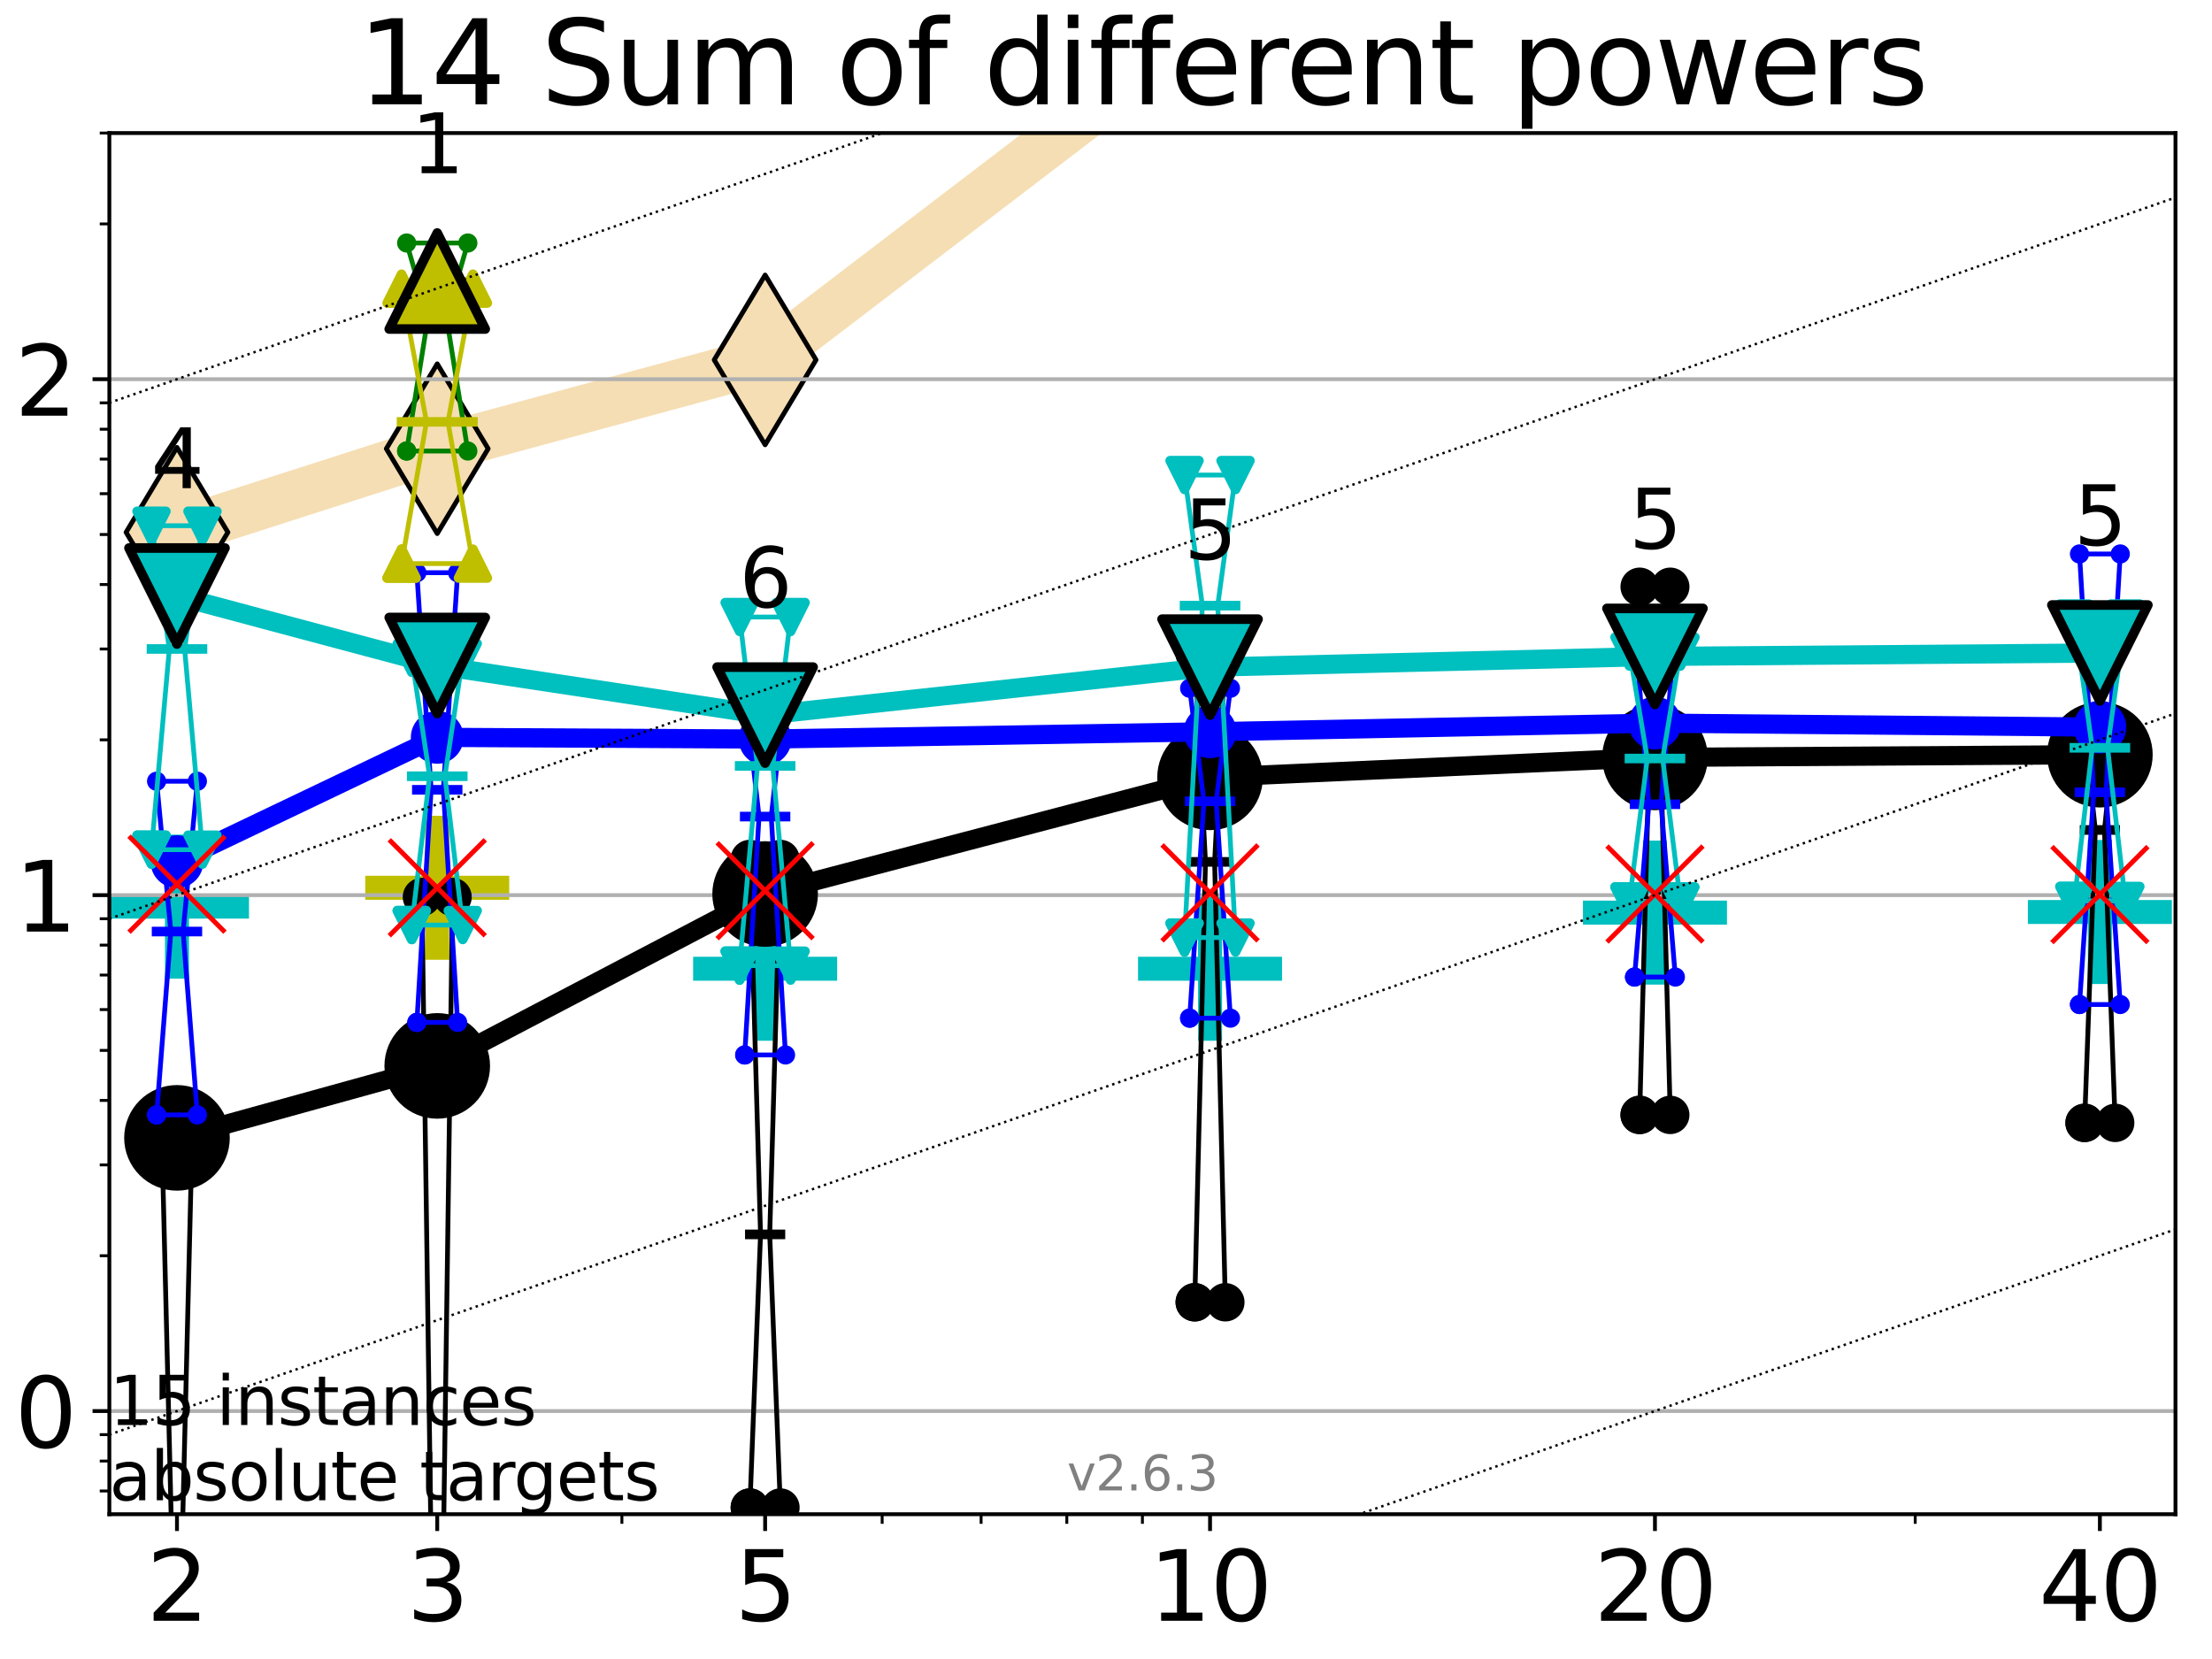 <?xml version="1.0" encoding="utf-8" standalone="no"?>
<!DOCTYPE svg PUBLIC "-//W3C//DTD SVG 1.1//EN"
  "http://www.w3.org/Graphics/SVG/1.1/DTD/svg11.dtd">
<svg xmlns:xlink="http://www.w3.org/1999/xlink" width="460.8pt" height="345.6pt" viewBox="0 0 460.8 345.6" xmlns="http://www.w3.org/2000/svg" version="1.1">
 <defs>
  <style type="text/css">*{stroke-linejoin: round; stroke-linecap: butt}</style>
 </defs>
 <g id="figure_1">
  <g id="patch_1">
   <path d="M 0 345.6 
L 460.8 345.6 
L 460.8 0 
L 0 0 
z
" style="fill: #ffffff"/>
  </g>
  <g id="axes_1">
   <g id="patch_2">
    <path d="M 22.78 315.44 
L 453.192 315.44 
L 453.192 27.72 
L 22.78 27.72 
z
" style="fill: #ffffff"/>
   </g>
   <g id="line2d_1">
    <path d="M 36.868 110.886 
L 91.085 93.475 
L 159.39 74.976 
L 252.074 4.196 
L 269.639 -1 
" clip-path="url(#p9f446ebfef)" style="fill: none; stroke: #f5deb3; stroke-width: 10; stroke-linecap: square"/>
    <defs>
     <path id="m6e902afcb7" d="M -0 17.678 
L 10.607 0 
L 0 -17.678 
L -10.607 -0 
z
" style="stroke: #000000; stroke-linejoin: miter"/>
    </defs>
    <g clip-path="url(#p9f446ebfef)">
     <use xlink:href="#m6e902afcb7" x="36.868" y="110.886" style="fill: #f5deb3; stroke: #000000; stroke-linejoin: miter"/>
     <use xlink:href="#m6e902afcb7" x="91.085" y="93.475" style="fill: #f5deb3; stroke: #000000; stroke-linejoin: miter"/>
     <use xlink:href="#m6e902afcb7" x="159.39" y="74.976" style="fill: #f5deb3; stroke: #000000; stroke-linejoin: miter"/>
     <use xlink:href="#m6e902afcb7" x="252.074" y="4.196" style="fill: #f5deb3; stroke: #000000; stroke-linejoin: miter"/>
     <use xlink:href="#m6e902afcb7" x="269.639" y="-1" style="fill: #f5deb3; stroke: #000000; stroke-linejoin: miter"/>
    </g>
   </g>
   <g id="line2d_2">
    <defs>
     <path id="mbc7750afdd" d="M -15 0 
L 15 0 
M 0 15 
L 0 -15 
" style="stroke: #00bfbf; stroke-width: 5"/>
    </defs>
    <g clip-path="url(#p9f446ebfef)">
     <use xlink:href="#mbc7750afdd" x="36.868" y="188.866" style="fill: #00bfbf; stroke: #00bfbf; stroke-width: 5"/>
    </g>
   </g>
   <g id="line2d_3">
    <defs>
     <path id="m74820c3874" d="M -15 0 
L 15 0 
M 0 15 
L 0 -15 
" style="stroke: #bfbf00; stroke-width: 5"/>
    </defs>
    <g clip-path="url(#p9f446ebfef)">
     <use xlink:href="#m74820c3874" x="91.085" y="184.941" style="fill: #bfbf00; stroke: #bfbf00; stroke-width: 5"/>
    </g>
   </g>
   <g id="line2d_4">
    <g clip-path="url(#p9f446ebfef)">
     <use xlink:href="#mbc7750afdd" x="159.39" y="201.805" style="fill: #00bfbf; stroke: #00bfbf; stroke-width: 5"/>
    </g>
   </g>
   <g id="line2d_5">
    <g clip-path="url(#p9f446ebfef)">
     <use xlink:href="#mbc7750afdd" x="252.074" y="201.805" style="fill: #00bfbf; stroke: #00bfbf; stroke-width: 5"/>
    </g>
   </g>
   <g id="line2d_6">
    <g clip-path="url(#p9f446ebfef)">
     <use xlink:href="#mbc7750afdd" x="344.758" y="190.111" style="fill: #00bfbf; stroke: #00bfbf; stroke-width: 5"/>
    </g>
   </g>
   <g id="line2d_7">
    <g clip-path="url(#p9f446ebfef)">
     <use xlink:href="#mbc7750afdd" x="437.443" y="189.985" style="fill: #00bfbf; stroke: #00bfbf; stroke-width: 5"/>
    </g>
   </g>
   <g id="matplotlib.axis_1">
    <g id="xtick_1">
     <g id="line2d_8">
      <defs>
       <path id="m0df36be799" d="M 0 0 
L 0 3.5 
" style="stroke: #000000; stroke-width: 0.8"/>
      </defs>
      <g>
       <use xlink:href="#m0df36be799" x="36.868" y="315.44" style="stroke: #000000; stroke-width: 0.8"/>
      </g>
     </g>
     <g id="text_1">
      <!-- 2 -->
      <g transform="translate(30.506 337.637) scale(0.2 -0.2)">
       <defs>
        <path id="DejaVuSans-32" d="M 1228 531 
L 3431 531 
L 3431 0 
L 469 0 
L 469 531 
Q 828 903 1448 1529 
Q 2069 2156 2228 2338 
Q 2531 2678 2651 2914 
Q 2772 3150 2772 3378 
Q 2772 3750 2511 3984 
Q 2250 4219 1831 4219 
Q 1534 4219 1204 4116 
Q 875 4013 500 3803 
L 500 4441 
Q 881 4594 1212 4672 
Q 1544 4750 1819 4750 
Q 2544 4750 2975 4387 
Q 3406 4025 3406 3419 
Q 3406 3131 3298 2873 
Q 3191 2616 2906 2266 
Q 2828 2175 2409 1742 
Q 1991 1309 1228 531 
z
" transform="scale(0.016)"/>
       </defs>
       <use xlink:href="#DejaVuSans-32"/>
      </g>
     </g>
    </g>
    <g id="xtick_2">
     <g id="line2d_9">
      <g>
       <use xlink:href="#m0df36be799" x="91.085" y="315.44" style="stroke: #000000; stroke-width: 0.8"/>
      </g>
     </g>
     <g id="text_2">
      <!-- 3 -->
      <g transform="translate(84.723 337.637) scale(0.2 -0.2)">
       <defs>
        <path id="DejaVuSans-33" d="M 2597 2516 
Q 3050 2419 3304 2112 
Q 3559 1806 3559 1356 
Q 3559 666 3084 287 
Q 2609 -91 1734 -91 
Q 1441 -91 1130 -33 
Q 819 25 488 141 
L 488 750 
Q 750 597 1062 519 
Q 1375 441 1716 441 
Q 2309 441 2620 675 
Q 2931 909 2931 1356 
Q 2931 1769 2642 2001 
Q 2353 2234 1838 2234 
L 1294 2234 
L 1294 2753 
L 1863 2753 
Q 2328 2753 2575 2939 
Q 2822 3125 2822 3475 
Q 2822 3834 2567 4026 
Q 2313 4219 1838 4219 
Q 1578 4219 1281 4162 
Q 984 4106 628 3988 
L 628 4550 
Q 988 4650 1302 4700 
Q 1616 4750 1894 4750 
Q 2613 4750 3031 4423 
Q 3450 4097 3450 3541 
Q 3450 3153 3228 2886 
Q 3006 2619 2597 2516 
z
" transform="scale(0.016)"/>
       </defs>
       <use xlink:href="#DejaVuSans-33"/>
      </g>
     </g>
    </g>
    <g id="xtick_3">
     <g id="line2d_10">
      <g>
       <use xlink:href="#m0df36be799" x="159.39" y="315.44" style="stroke: #000000; stroke-width: 0.8"/>
      </g>
     </g>
     <g id="text_3">
      <!-- 5 -->
      <g transform="translate(153.028 337.637) scale(0.2 -0.2)">
       <defs>
        <path id="DejaVuSans-35" d="M 691 4666 
L 3169 4666 
L 3169 4134 
L 1269 4134 
L 1269 2991 
Q 1406 3038 1543 3061 
Q 1681 3084 1819 3084 
Q 2600 3084 3056 2656 
Q 3513 2228 3513 1497 
Q 3513 744 3044 326 
Q 2575 -91 1722 -91 
Q 1428 -91 1123 -41 
Q 819 9 494 109 
L 494 744 
Q 775 591 1075 516 
Q 1375 441 1709 441 
Q 2250 441 2565 725 
Q 2881 1009 2881 1497 
Q 2881 1984 2565 2268 
Q 2250 2553 1709 2553 
Q 1456 2553 1204 2497 
Q 953 2441 691 2322 
L 691 4666 
z
" transform="scale(0.016)"/>
       </defs>
       <use xlink:href="#DejaVuSans-35"/>
      </g>
     </g>
    </g>
    <g id="xtick_4">
     <g id="line2d_11">
      <g>
       <use xlink:href="#m0df36be799" x="252.074" y="315.44" style="stroke: #000000; stroke-width: 0.8"/>
      </g>
     </g>
     <g id="text_4">
      <!-- 10 -->
      <g transform="translate(239.349 337.637) scale(0.2 -0.2)">
       <defs>
        <path id="DejaVuSans-31" d="M 794 531 
L 1825 531 
L 1825 4091 
L 703 3866 
L 703 4441 
L 1819 4666 
L 2450 4666 
L 2450 531 
L 3481 531 
L 3481 0 
L 794 0 
L 794 531 
z
" transform="scale(0.016)"/>
        <path id="DejaVuSans-30" d="M 2034 4250 
Q 1547 4250 1301 3770 
Q 1056 3291 1056 2328 
Q 1056 1369 1301 889 
Q 1547 409 2034 409 
Q 2525 409 2770 889 
Q 3016 1369 3016 2328 
Q 3016 3291 2770 3770 
Q 2525 4250 2034 4250 
z
M 2034 4750 
Q 2819 4750 3233 4129 
Q 3647 3509 3647 2328 
Q 3647 1150 3233 529 
Q 2819 -91 2034 -91 
Q 1250 -91 836 529 
Q 422 1150 422 2328 
Q 422 3509 836 4129 
Q 1250 4750 2034 4750 
z
" transform="scale(0.016)"/>
       </defs>
       <use xlink:href="#DejaVuSans-31"/>
       <use xlink:href="#DejaVuSans-30" x="63.623"/>
      </g>
     </g>
    </g>
    <g id="xtick_5">
     <g id="line2d_12">
      <g>
       <use xlink:href="#m0df36be799" x="344.758" y="315.44" style="stroke: #000000; stroke-width: 0.8"/>
      </g>
     </g>
     <g id="text_5">
      <!-- 20 -->
      <g transform="translate(332.033 337.637) scale(0.2 -0.2)">
       <use xlink:href="#DejaVuSans-32"/>
       <use xlink:href="#DejaVuSans-30" x="63.623"/>
      </g>
     </g>
    </g>
    <g id="xtick_6">
     <g id="line2d_13">
      <g>
       <use xlink:href="#m0df36be799" x="437.443" y="315.44" style="stroke: #000000; stroke-width: 0.8"/>
      </g>
     </g>
     <g id="text_6">
      <!-- 40 -->
      <g transform="translate(424.718 337.637) scale(0.2 -0.2)">
       <defs>
        <path id="DejaVuSans-34" d="M 2419 4116 
L 825 1625 
L 2419 1625 
L 2419 4116 
z
M 2253 4666 
L 3047 4666 
L 3047 1625 
L 3713 1625 
L 3713 1100 
L 3047 1100 
L 3047 0 
L 2419 0 
L 2419 1100 
L 313 1100 
L 313 1709 
L 2253 4666 
z
" transform="scale(0.016)"/>
       </defs>
       <use xlink:href="#DejaVuSans-34"/>
       <use xlink:href="#DejaVuSans-30" x="63.623"/>
      </g>
     </g>
    </g>
    <g id="xtick_7">
     <g id="line2d_14">
      <defs>
       <path id="m9f254f5912" d="M 0 0 
L 0 2 
" style="stroke: #000000; stroke-width: 0.6"/>
      </defs>
      <g>
       <use xlink:href="#m9f254f5912" x="129.552" y="315.44" style="stroke: #000000; stroke-width: 0.6"/>
      </g>
     </g>
    </g>
    <g id="xtick_8">
     <g id="line2d_15">
      <g>
       <use xlink:href="#m9f254f5912" x="183.769" y="315.44" style="stroke: #000000; stroke-width: 0.6"/>
      </g>
     </g>
    </g>
    <g id="xtick_9">
     <g id="line2d_16">
      <g>
       <use xlink:href="#m9f254f5912" x="204.381" y="315.44" style="stroke: #000000; stroke-width: 0.6"/>
      </g>
     </g>
    </g>
    <g id="xtick_10">
     <g id="line2d_17">
      <g>
       <use xlink:href="#m9f254f5912" x="222.237" y="315.44" style="stroke: #000000; stroke-width: 0.6"/>
      </g>
     </g>
    </g>
    <g id="xtick_11">
     <g id="line2d_18">
      <g>
       <use xlink:href="#m9f254f5912" x="237.986" y="315.44" style="stroke: #000000; stroke-width: 0.6"/>
      </g>
     </g>
    </g>
    <g id="xtick_12">
     <g id="line2d_19">
      <g>
       <use xlink:href="#m9f254f5912" x="398.975" y="315.44" style="stroke: #000000; stroke-width: 0.6"/>
      </g>
     </g>
    </g>
   </g>
   <g id="matplotlib.axis_2">
    <g id="ytick_1">
     <g id="line2d_20">
      <path d="M 22.78 293.945 
L 453.192 293.945 
" clip-path="url(#p9f446ebfef)" style="fill: none; stroke: #b0b0b0; stroke-width: 0.8; stroke-linecap: square"/>
     </g>
     <g id="line2d_21">
      <defs>
       <path id="m4f570d6893" d="M 0 0 
L -3.5 0 
" style="stroke: #000000; stroke-width: 0.8"/>
      </defs>
      <g>
       <use xlink:href="#m4f570d6893" x="22.78" y="293.945" style="stroke: #000000; stroke-width: 0.8"/>
      </g>
     </g>
     <g id="text_7">
      <!-- 0 -->
      <g transform="translate(3.055 301.544) scale(0.2 -0.2)">
       <use xlink:href="#DejaVuSans-30"/>
      </g>
     </g>
    </g>
    <g id="ytick_2">
     <g id="line2d_22">
      <path d="M 22.78 186.472 
L 453.192 186.472 
" clip-path="url(#p9f446ebfef)" style="fill: none; stroke: #b0b0b0; stroke-width: 0.8; stroke-linecap: square"/>
     </g>
     <g id="line2d_23">
      <g>
       <use xlink:href="#m4f570d6893" x="22.78" y="186.472" style="stroke: #000000; stroke-width: 0.8"/>
      </g>
     </g>
     <g id="text_8">
      <!-- 1 -->
      <g transform="translate(3.055 194.07) scale(0.2 -0.2)">
       <use xlink:href="#DejaVuSans-31"/>
      </g>
     </g>
    </g>
    <g id="ytick_3">
     <g id="line2d_24">
      <path d="M 22.78 78.998 
L 453.192 78.998 
" clip-path="url(#p9f446ebfef)" style="fill: none; stroke: #b0b0b0; stroke-width: 0.8; stroke-linecap: square"/>
     </g>
     <g id="line2d_25">
      <g>
       <use xlink:href="#m4f570d6893" x="22.78" y="78.998" style="stroke: #000000; stroke-width: 0.8"/>
      </g>
     </g>
     <g id="text_9">
      <!-- 2 -->
      <g transform="translate(3.055 86.596) scale(0.2 -0.2)">
       <use xlink:href="#DejaVuSans-32"/>
      </g>
     </g>
    </g>
    <g id="ytick_4">
     <g id="line2d_26">
      <defs>
       <path id="m5d8e186b0b" d="M 0 0 
L -2 0 
" style="stroke: #000000; stroke-width: 0.6"/>
      </defs>
      <g>
       <use xlink:href="#m5d8e186b0b" x="22.78" y="310.593" style="stroke: #000000; stroke-width: 0.6"/>
      </g>
     </g>
    </g>
    <g id="ytick_5">
     <g id="line2d_27">
      <g>
       <use xlink:href="#m5d8e186b0b" x="22.78" y="304.361" style="stroke: #000000; stroke-width: 0.6"/>
      </g>
     </g>
    </g>
    <g id="ytick_6">
     <g id="line2d_28">
      <g>
       <use xlink:href="#m5d8e186b0b" x="22.78" y="298.863" style="stroke: #000000; stroke-width: 0.6"/>
      </g>
     </g>
    </g>
    <g id="ytick_7">
     <g id="line2d_29">
      <g>
       <use xlink:href="#m5d8e186b0b" x="22.78" y="261.592" style="stroke: #000000; stroke-width: 0.6"/>
      </g>
     </g>
    </g>
    <g id="ytick_8">
     <g id="line2d_30">
      <g>
       <use xlink:href="#m5d8e186b0b" x="22.78" y="242.667" style="stroke: #000000; stroke-width: 0.6"/>
      </g>
     </g>
    </g>
    <g id="ytick_9">
     <g id="line2d_31">
      <g>
       <use xlink:href="#m5d8e186b0b" x="22.78" y="229.24" style="stroke: #000000; stroke-width: 0.6"/>
      </g>
     </g>
    </g>
    <g id="ytick_10">
     <g id="line2d_32">
      <g>
       <use xlink:href="#m5d8e186b0b" x="22.78" y="218.824" style="stroke: #000000; stroke-width: 0.6"/>
      </g>
     </g>
    </g>
    <g id="ytick_11">
     <g id="line2d_33">
      <g>
       <use xlink:href="#m5d8e186b0b" x="22.78" y="210.315" style="stroke: #000000; stroke-width: 0.6"/>
      </g>
     </g>
    </g>
    <g id="ytick_12">
     <g id="line2d_34">
      <g>
       <use xlink:href="#m5d8e186b0b" x="22.78" y="203.12" style="stroke: #000000; stroke-width: 0.6"/>
      </g>
     </g>
    </g>
    <g id="ytick_13">
     <g id="line2d_35">
      <g>
       <use xlink:href="#m5d8e186b0b" x="22.78" y="196.887" style="stroke: #000000; stroke-width: 0.6"/>
      </g>
     </g>
    </g>
    <g id="ytick_14">
     <g id="line2d_36">
      <g>
       <use xlink:href="#m5d8e186b0b" x="22.78" y="191.389" style="stroke: #000000; stroke-width: 0.6"/>
      </g>
     </g>
    </g>
    <g id="ytick_15">
     <g id="line2d_37">
      <g>
       <use xlink:href="#m5d8e186b0b" x="22.78" y="154.119" style="stroke: #000000; stroke-width: 0.6"/>
      </g>
     </g>
    </g>
    <g id="ytick_16">
     <g id="line2d_38">
      <g>
       <use xlink:href="#m5d8e186b0b" x="22.78" y="135.194" style="stroke: #000000; stroke-width: 0.6"/>
      </g>
     </g>
    </g>
    <g id="ytick_17">
     <g id="line2d_39">
      <g>
       <use xlink:href="#m5d8e186b0b" x="22.78" y="121.766" style="stroke: #000000; stroke-width: 0.6"/>
      </g>
     </g>
    </g>
    <g id="ytick_18">
     <g id="line2d_40">
      <g>
       <use xlink:href="#m5d8e186b0b" x="22.78" y="111.351" style="stroke: #000000; stroke-width: 0.6"/>
      </g>
     </g>
    </g>
    <g id="ytick_19">
     <g id="line2d_41">
      <g>
       <use xlink:href="#m5d8e186b0b" x="22.78" y="102.841" style="stroke: #000000; stroke-width: 0.6"/>
      </g>
     </g>
    </g>
    <g id="ytick_20">
     <g id="line2d_42">
      <g>
       <use xlink:href="#m5d8e186b0b" x="22.78" y="95.646" style="stroke: #000000; stroke-width: 0.6"/>
      </g>
     </g>
    </g>
    <g id="ytick_21">
     <g id="line2d_43">
      <g>
       <use xlink:href="#m5d8e186b0b" x="22.78" y="89.413" style="stroke: #000000; stroke-width: 0.6"/>
      </g>
     </g>
    </g>
    <g id="ytick_22">
     <g id="line2d_44">
      <g>
       <use xlink:href="#m5d8e186b0b" x="22.78" y="83.916" style="stroke: #000000; stroke-width: 0.6"/>
      </g>
     </g>
    </g>
    <g id="ytick_23">
     <g id="line2d_45">
      <g>
       <use xlink:href="#m5d8e186b0b" x="22.78" y="46.645" style="stroke: #000000; stroke-width: 0.6"/>
      </g>
     </g>
    </g>
    <g id="ytick_24">
     <g id="line2d_46">
      <g>
       <use xlink:href="#m5d8e186b0b" x="22.78" y="27.72" style="stroke: #000000; stroke-width: 0.6"/>
      </g>
     </g>
    </g>
   </g>
   <g id="line2d_47">
    <path d="M 33.682 326.298 
L 35.912 326.298 
L 33.682 235.472 
L 40.054 235.472 
L 37.824 326.298 
L 40.054 326.298 
L 33.682 326.298 
" clip-path="url(#p9f446ebfef)" style="fill: none; stroke: #000000; stroke-linecap: square"/>
   </g>
   <g id="line2d_48">
    <path d="M 33.682 326.298 
L 40.054 326.298 
L 40.054 235.472 
L 33.682 235.472 
L 33.682 326.298 
" clip-path="url(#p9f446ebfef)" style="fill: none"/>
    <defs>
     <path id="m818577c62f" d="M 0 3 
C 0.796 3 1.559 2.684 2.121 2.121 
C 2.684 1.559 3 0.796 3 0 
C 3 -0.796 2.684 -1.559 2.121 -2.121 
C 1.559 -2.684 0.796 -3 0 -3 
C -0.796 -3 -1.559 -2.684 -2.121 -2.121 
C -2.684 -1.559 -3 -0.796 -3 0 
C -3 0.796 -2.684 1.559 -2.121 2.121 
C -1.559 2.684 -0.796 3 0 3 
z
" style="stroke: #000000; stroke-width: 2"/>
    </defs>
    <g clip-path="url(#p9f446ebfef)">
     <use xlink:href="#m818577c62f" x="33.682" y="326.298" style="stroke: #000000; stroke-width: 2"/>
     <use xlink:href="#m818577c62f" x="40.054" y="326.298" style="stroke: #000000; stroke-width: 2"/>
     <use xlink:href="#m818577c62f" x="40.054" y="235.472" style="stroke: #000000; stroke-width: 2"/>
     <use xlink:href="#m818577c62f" x="33.682" y="235.472" style="stroke: #000000; stroke-width: 2"/>
     <use xlink:href="#m818577c62f" x="33.682" y="326.298" style="stroke: #000000; stroke-width: 2"/>
    </g>
   </g>
   <g id="line2d_49">
    <path d="M 33.682 326.298 
L 40.054 326.298 
" clip-path="url(#p9f446ebfef)" style="fill: none; stroke: #000000; stroke-width: 2; stroke-linecap: square"/>
   </g>
   <g id="line2d_50">
    <path d="M 87.899 345.223 
L 90.129 345.223 
L 87.899 186.862 
L 94.271 186.862 
L 92.041 345.223 
L 94.271 345.223 
L 87.899 345.223 
" clip-path="url(#p9f446ebfef)" style="fill: none; stroke: #000000; stroke-linecap: square"/>
   </g>
   <g id="line2d_51">
    <path d="M 87.899 345.223 
L 94.271 345.223 
L 94.271 186.862 
L 87.899 186.862 
L 87.899 345.223 
" clip-path="url(#p9f446ebfef)" style="fill: none"/>
    <g clip-path="url(#p9f446ebfef)">
     <use xlink:href="#m818577c62f" x="87.899" y="345.223" style="stroke: #000000; stroke-width: 2"/>
     <use xlink:href="#m818577c62f" x="94.271" y="345.223" style="stroke: #000000; stroke-width: 2"/>
     <use xlink:href="#m818577c62f" x="94.271" y="186.862" style="stroke: #000000; stroke-width: 2"/>
     <use xlink:href="#m818577c62f" x="87.899" y="186.862" style="stroke: #000000; stroke-width: 2"/>
     <use xlink:href="#m818577c62f" x="87.899" y="345.223" style="stroke: #000000; stroke-width: 2"/>
    </g>
   </g>
   <g id="line2d_52">
    <path d="M 87.899 345.223 
L 94.271 345.223 
" clip-path="url(#p9f446ebfef)" style="fill: none; stroke: #000000; stroke-width: 2; stroke-linecap: square"/>
   </g>
   <g id="line2d_53">
    <path d="M 156.204 314.052 
L 158.434 257.144 
L 156.204 178.944 
L 162.576 178.944 
L 160.346 257.144 
L 162.576 314.052 
L 156.204 314.052 
" clip-path="url(#p9f446ebfef)" style="fill: none; stroke: #000000; stroke-linecap: square"/>
   </g>
   <g id="line2d_54">
    <path d="M 156.204 314.052 
L 162.576 314.052 
L 162.576 178.944 
L 156.204 178.944 
L 156.204 314.052 
" clip-path="url(#p9f446ebfef)" style="fill: none"/>
    <g clip-path="url(#p9f446ebfef)">
     <use xlink:href="#m818577c62f" x="156.204" y="314.052" style="stroke: #000000; stroke-width: 2"/>
     <use xlink:href="#m818577c62f" x="162.576" y="314.052" style="stroke: #000000; stroke-width: 2"/>
     <use xlink:href="#m818577c62f" x="162.576" y="178.944" style="stroke: #000000; stroke-width: 2"/>
     <use xlink:href="#m818577c62f" x="156.204" y="178.944" style="stroke: #000000; stroke-width: 2"/>
     <use xlink:href="#m818577c62f" x="156.204" y="314.052" style="stroke: #000000; stroke-width: 2"/>
    </g>
   </g>
   <g id="line2d_55">
    <path d="M 156.204 257.144 
L 162.576 257.144 
" clip-path="url(#p9f446ebfef)" style="fill: none; stroke: #000000; stroke-width: 2; stroke-linecap: square"/>
   </g>
   <g id="line2d_56">
    <path d="M 248.888 271.284 
L 251.118 179.544 
L 248.888 136.216 
L 255.26 136.216 
L 253.03 179.544 
L 255.26 271.284 
L 248.888 271.284 
" clip-path="url(#p9f446ebfef)" style="fill: none; stroke: #000000; stroke-linecap: square"/>
   </g>
   <g id="line2d_57">
    <path d="M 248.888 271.284 
L 255.26 271.284 
L 255.26 136.216 
L 248.888 136.216 
L 248.888 271.284 
" clip-path="url(#p9f446ebfef)" style="fill: none"/>
    <g clip-path="url(#p9f446ebfef)">
     <use xlink:href="#m818577c62f" x="248.888" y="271.284" style="stroke: #000000; stroke-width: 2"/>
     <use xlink:href="#m818577c62f" x="255.26" y="271.284" style="stroke: #000000; stroke-width: 2"/>
     <use xlink:href="#m818577c62f" x="255.26" y="136.216" style="stroke: #000000; stroke-width: 2"/>
     <use xlink:href="#m818577c62f" x="248.888" y="136.216" style="stroke: #000000; stroke-width: 2"/>
     <use xlink:href="#m818577c62f" x="248.888" y="271.284" style="stroke: #000000; stroke-width: 2"/>
    </g>
   </g>
   <g id="line2d_58">
    <path d="M 248.888 179.544 
L 255.26 179.544 
" clip-path="url(#p9f446ebfef)" style="fill: none; stroke: #000000; stroke-width: 2; stroke-linecap: square"/>
   </g>
   <g id="line2d_59">
    <path d="M 341.572 232.252 
L 343.803 148.414 
L 341.572 122.235 
L 347.945 122.235 
L 345.714 148.414 
L 347.945 232.252 
L 341.572 232.252 
" clip-path="url(#p9f446ebfef)" style="fill: none; stroke: #000000; stroke-linecap: square"/>
   </g>
   <g id="line2d_60">
    <path d="M 341.572 232.252 
L 347.945 232.252 
L 347.945 122.235 
L 341.572 122.235 
L 341.572 232.252 
" clip-path="url(#p9f446ebfef)" style="fill: none"/>
    <g clip-path="url(#p9f446ebfef)">
     <use xlink:href="#m818577c62f" x="341.572" y="232.252" style="stroke: #000000; stroke-width: 2"/>
     <use xlink:href="#m818577c62f" x="347.945" y="232.252" style="stroke: #000000; stroke-width: 2"/>
     <use xlink:href="#m818577c62f" x="347.945" y="122.235" style="stroke: #000000; stroke-width: 2"/>
     <use xlink:href="#m818577c62f" x="341.572" y="122.235" style="stroke: #000000; stroke-width: 2"/>
     <use xlink:href="#m818577c62f" x="341.572" y="232.252" style="stroke: #000000; stroke-width: 2"/>
    </g>
   </g>
   <g id="line2d_61">
    <path d="M 341.572 148.414 
L 347.945 148.414 
" clip-path="url(#p9f446ebfef)" style="fill: none; stroke: #000000; stroke-width: 2; stroke-linecap: square"/>
   </g>
   <g id="line2d_62">
    <path d="M 434.257 233.915 
L 436.487 172.898 
L 434.257 151.551 
L 440.629 151.551 
L 438.398 172.898 
L 440.629 233.915 
L 434.257 233.915 
" clip-path="url(#p9f446ebfef)" style="fill: none; stroke: #000000; stroke-linecap: square"/>
   </g>
   <g id="line2d_63">
    <path d="M 434.257 233.915 
L 440.629 233.915 
L 440.629 151.551 
L 434.257 151.551 
L 434.257 233.915 
" clip-path="url(#p9f446ebfef)" style="fill: none"/>
    <g clip-path="url(#p9f446ebfef)">
     <use xlink:href="#m818577c62f" x="434.257" y="233.915" style="stroke: #000000; stroke-width: 2"/>
     <use xlink:href="#m818577c62f" x="440.629" y="233.915" style="stroke: #000000; stroke-width: 2"/>
     <use xlink:href="#m818577c62f" x="440.629" y="151.551" style="stroke: #000000; stroke-width: 2"/>
     <use xlink:href="#m818577c62f" x="434.257" y="151.551" style="stroke: #000000; stroke-width: 2"/>
     <use xlink:href="#m818577c62f" x="434.257" y="233.915" style="stroke: #000000; stroke-width: 2"/>
    </g>
   </g>
   <g id="line2d_64">
    <path d="M 434.257 172.898 
L 440.629 172.898 
" clip-path="url(#p9f446ebfef)" style="fill: none; stroke: #000000; stroke-width: 2; stroke-linecap: square"/>
   </g>
   <g id="line2d_65">
    <path d="M 36.868 237.037 
L 91.085 222.045 
" clip-path="url(#p9f446ebfef)" style="fill: none; stroke: #000000; stroke-width: 4; stroke-linecap: square"/>
   </g>
   <g id="line2d_66">
    <path d="M 91.085 222.045 
L 159.39 186.239 
" clip-path="url(#p9f446ebfef)" style="fill: none; stroke: #000000; stroke-width: 4; stroke-linecap: square"/>
   </g>
   <g id="line2d_67">
    <path d="M 159.39 186.239 
L 252.074 161.934 
" clip-path="url(#p9f446ebfef)" style="fill: none; stroke: #000000; stroke-width: 4; stroke-linecap: square"/>
   </g>
   <g id="line2d_68">
    <path d="M 252.074 161.934 
L 344.758 157.779 
" clip-path="url(#p9f446ebfef)" style="fill: none; stroke: #000000; stroke-width: 4; stroke-linecap: square"/>
   </g>
   <g id="line2d_69">
    <path d="M 344.758 157.779 
L 437.443 157.214 
" clip-path="url(#p9f446ebfef)" style="fill: none; stroke: #000000; stroke-width: 4; stroke-linecap: square"/>
   </g>
   <g id="line2d_70">
    <path d="M 36.868 237.037 
L 91.085 222.045 
L 159.39 186.239 
L 252.074 161.934 
L 344.758 157.779 
L 437.443 157.214 
" clip-path="url(#p9f446ebfef)" style="fill: none"/>
    <defs>
     <path id="mca108d714a" d="M 0 10 
C 2.652 10 5.196 8.946 7.071 7.071 
C 8.946 5.196 10 2.652 10 0 
C 10 -2.652 8.946 -5.196 7.071 -7.071 
C 5.196 -8.946 2.652 -10 0 -10 
C -2.652 -10 -5.196 -8.946 -7.071 -7.071 
C -8.946 -5.196 -10 -2.652 -10 0 
C -10 2.652 -8.946 5.196 -7.071 7.071 
C -5.196 8.946 -2.652 10 0 10 
z
" style="stroke: #000000; stroke-width: 2"/>
    </defs>
    <g clip-path="url(#p9f446ebfef)">
     <use xlink:href="#mca108d714a" x="36.868" y="237.037" style="stroke: #000000; stroke-width: 2"/>
     <use xlink:href="#mca108d714a" x="91.085" y="222.045" style="stroke: #000000; stroke-width: 2"/>
     <use xlink:href="#mca108d714a" x="159.39" y="186.239" style="stroke: #000000; stroke-width: 2"/>
     <use xlink:href="#mca108d714a" x="252.074" y="161.934" style="stroke: #000000; stroke-width: 2"/>
     <use xlink:href="#mca108d714a" x="344.758" y="157.779" style="stroke: #000000; stroke-width: 2"/>
     <use xlink:href="#mca108d714a" x="437.443" y="157.214" style="stroke: #000000; stroke-width: 2"/>
    </g>
   </g>
   <g id="line2d_71">
    <path d="M 32.62 232.252 
L 35.594 194.057 
L 32.62 162.746 
L 41.116 162.746 
L 38.143 194.057 
L 41.116 232.252 
L 32.62 232.252 
" clip-path="url(#p9f446ebfef)" style="fill: none; stroke: #0000ff; stroke-linecap: square"/>
   </g>
   <g id="line2d_72">
    <path d="M 32.62 232.252 
L 41.116 232.252 
L 41.116 162.746 
L 32.62 162.746 
L 32.62 232.252 
" clip-path="url(#p9f446ebfef)" style="fill: none"/>
    <defs>
     <path id="m0b50b0dd7e" d="M 0 1.5 
C 0.398 1.5 0.779 1.342 1.061 1.061 
C 1.342 0.779 1.5 0.398 1.5 0 
C 1.5 -0.398 1.342 -0.779 1.061 -1.061 
C 0.779 -1.342 0.398 -1.5 0 -1.5 
C -0.398 -1.5 -0.779 -1.342 -1.061 -1.061 
C -1.342 -0.779 -1.5 -0.398 -1.5 0 
C -1.5 0.398 -1.342 0.779 -1.061 1.061 
C -0.779 1.342 -0.398 1.5 0 1.5 
z
" style="stroke: #0000ff"/>
    </defs>
    <g clip-path="url(#p9f446ebfef)">
     <use xlink:href="#m0b50b0dd7e" x="32.62" y="232.252" style="fill: #0000ff; stroke: #0000ff"/>
     <use xlink:href="#m0b50b0dd7e" x="41.116" y="232.252" style="fill: #0000ff; stroke: #0000ff"/>
     <use xlink:href="#m0b50b0dd7e" x="41.116" y="162.746" style="fill: #0000ff; stroke: #0000ff"/>
     <use xlink:href="#m0b50b0dd7e" x="32.62" y="162.746" style="fill: #0000ff; stroke: #0000ff"/>
     <use xlink:href="#m0b50b0dd7e" x="32.62" y="232.252" style="fill: #0000ff; stroke: #0000ff"/>
    </g>
   </g>
   <g id="line2d_73">
    <path d="M 32.62 194.057 
L 41.116 194.057 
" clip-path="url(#p9f446ebfef)" style="fill: none; stroke: #0000ff; stroke-width: 2; stroke-linecap: square"/>
   </g>
   <g id="line2d_74">
    <path d="M 86.837 212.982 
L 89.811 164.534 
L 86.837 119.304 
L 95.333 119.304 
L 92.359 164.534 
L 95.333 212.982 
L 86.837 212.982 
" clip-path="url(#p9f446ebfef)" style="fill: none; stroke: #0000ff; stroke-linecap: square"/>
   </g>
   <g id="line2d_75">
    <path d="M 86.837 212.982 
L 95.333 212.982 
L 95.333 119.304 
L 86.837 119.304 
L 86.837 212.982 
" clip-path="url(#p9f446ebfef)" style="fill: none"/>
    <g clip-path="url(#p9f446ebfef)">
     <use xlink:href="#m0b50b0dd7e" x="86.837" y="212.982" style="fill: #0000ff; stroke: #0000ff"/>
     <use xlink:href="#m0b50b0dd7e" x="95.333" y="212.982" style="fill: #0000ff; stroke: #0000ff"/>
     <use xlink:href="#m0b50b0dd7e" x="95.333" y="119.304" style="fill: #0000ff; stroke: #0000ff"/>
     <use xlink:href="#m0b50b0dd7e" x="86.837" y="119.304" style="fill: #0000ff; stroke: #0000ff"/>
     <use xlink:href="#m0b50b0dd7e" x="86.837" y="212.982" style="fill: #0000ff; stroke: #0000ff"/>
    </g>
   </g>
   <g id="line2d_76">
    <path d="M 86.837 164.534 
L 95.333 164.534 
" clip-path="url(#p9f446ebfef)" style="fill: none; stroke: #0000ff; stroke-width: 2; stroke-linecap: square"/>
   </g>
   <g id="line2d_77">
    <path d="M 155.142 219.767 
L 158.116 170.105 
L 155.142 143.517 
L 163.638 143.517 
L 160.665 170.105 
L 163.638 219.767 
L 155.142 219.767 
" clip-path="url(#p9f446ebfef)" style="fill: none; stroke: #0000ff; stroke-linecap: square"/>
   </g>
   <g id="line2d_78">
    <path d="M 155.142 219.767 
L 163.638 219.767 
L 163.638 143.517 
L 155.142 143.517 
L 155.142 219.767 
" clip-path="url(#p9f446ebfef)" style="fill: none"/>
    <g clip-path="url(#p9f446ebfef)">
     <use xlink:href="#m0b50b0dd7e" x="155.142" y="219.767" style="fill: #0000ff; stroke: #0000ff"/>
     <use xlink:href="#m0b50b0dd7e" x="163.638" y="219.767" style="fill: #0000ff; stroke: #0000ff"/>
     <use xlink:href="#m0b50b0dd7e" x="163.638" y="143.517" style="fill: #0000ff; stroke: #0000ff"/>
     <use xlink:href="#m0b50b0dd7e" x="155.142" y="143.517" style="fill: #0000ff; stroke: #0000ff"/>
     <use xlink:href="#m0b50b0dd7e" x="155.142" y="219.767" style="fill: #0000ff; stroke: #0000ff"/>
    </g>
   </g>
   <g id="line2d_79">
    <path d="M 155.142 170.105 
L 163.638 170.105 
" clip-path="url(#p9f446ebfef)" style="fill: none; stroke: #0000ff; stroke-width: 2; stroke-linecap: square"/>
   </g>
   <g id="line2d_80">
    <path d="M 247.826 212.099 
L 250.8 166.928 
L 247.826 143.378 
L 256.322 143.378 
L 253.349 166.928 
L 256.322 212.099 
L 247.826 212.099 
" clip-path="url(#p9f446ebfef)" style="fill: none; stroke: #0000ff; stroke-linecap: square"/>
   </g>
   <g id="line2d_81">
    <path d="M 247.826 212.099 
L 256.322 212.099 
L 256.322 143.378 
L 247.826 143.378 
L 247.826 212.099 
" clip-path="url(#p9f446ebfef)" style="fill: none"/>
    <g clip-path="url(#p9f446ebfef)">
     <use xlink:href="#m0b50b0dd7e" x="247.826" y="212.099" style="fill: #0000ff; stroke: #0000ff"/>
     <use xlink:href="#m0b50b0dd7e" x="256.322" y="212.099" style="fill: #0000ff; stroke: #0000ff"/>
     <use xlink:href="#m0b50b0dd7e" x="256.322" y="143.378" style="fill: #0000ff; stroke: #0000ff"/>
     <use xlink:href="#m0b50b0dd7e" x="247.826" y="143.378" style="fill: #0000ff; stroke: #0000ff"/>
     <use xlink:href="#m0b50b0dd7e" x="247.826" y="212.099" style="fill: #0000ff; stroke: #0000ff"/>
    </g>
   </g>
   <g id="line2d_82">
    <path d="M 247.826 166.928 
L 256.322 166.928 
" clip-path="url(#p9f446ebfef)" style="fill: none; stroke: #0000ff; stroke-width: 2; stroke-linecap: square"/>
   </g>
   <g id="line2d_83">
    <path d="M 340.51 203.538 
L 343.484 167.546 
L 340.51 129.991 
L 349.007 129.991 
L 346.033 167.546 
L 349.007 203.538 
L 340.51 203.538 
" clip-path="url(#p9f446ebfef)" style="fill: none; stroke: #0000ff; stroke-linecap: square"/>
   </g>
   <g id="line2d_84">
    <path d="M 340.51 203.538 
L 349.007 203.538 
L 349.007 129.991 
L 340.51 129.991 
L 340.51 203.538 
" clip-path="url(#p9f446ebfef)" style="fill: none"/>
    <g clip-path="url(#p9f446ebfef)">
     <use xlink:href="#m0b50b0dd7e" x="340.51" y="203.538" style="fill: #0000ff; stroke: #0000ff"/>
     <use xlink:href="#m0b50b0dd7e" x="349.007" y="203.538" style="fill: #0000ff; stroke: #0000ff"/>
     <use xlink:href="#m0b50b0dd7e" x="349.007" y="129.991" style="fill: #0000ff; stroke: #0000ff"/>
     <use xlink:href="#m0b50b0dd7e" x="340.51" y="129.991" style="fill: #0000ff; stroke: #0000ff"/>
     <use xlink:href="#m0b50b0dd7e" x="340.51" y="203.538" style="fill: #0000ff; stroke: #0000ff"/>
    </g>
   </g>
   <g id="line2d_85">
    <path d="M 340.51 167.546 
L 349.007 167.546 
" clip-path="url(#p9f446ebfef)" style="fill: none; stroke: #0000ff; stroke-width: 2; stroke-linecap: square"/>
   </g>
   <g id="line2d_86">
    <path d="M 433.195 209.257 
L 436.168 165.047 
L 433.195 115.401 
L 441.691 115.401 
L 438.717 165.047 
L 441.691 209.257 
L 433.195 209.257 
" clip-path="url(#p9f446ebfef)" style="fill: none; stroke: #0000ff; stroke-linecap: square"/>
   </g>
   <g id="line2d_87">
    <path d="M 433.195 209.257 
L 441.691 209.257 
L 441.691 115.401 
L 433.195 115.401 
L 433.195 209.257 
" clip-path="url(#p9f446ebfef)" style="fill: none"/>
    <g clip-path="url(#p9f446ebfef)">
     <use xlink:href="#m0b50b0dd7e" x="433.195" y="209.257" style="fill: #0000ff; stroke: #0000ff"/>
     <use xlink:href="#m0b50b0dd7e" x="441.691" y="209.257" style="fill: #0000ff; stroke: #0000ff"/>
     <use xlink:href="#m0b50b0dd7e" x="441.691" y="115.401" style="fill: #0000ff; stroke: #0000ff"/>
     <use xlink:href="#m0b50b0dd7e" x="433.195" y="115.401" style="fill: #0000ff; stroke: #0000ff"/>
     <use xlink:href="#m0b50b0dd7e" x="433.195" y="209.257" style="fill: #0000ff; stroke: #0000ff"/>
    </g>
   </g>
   <g id="line2d_88">
    <path d="M 433.195 165.047 
L 441.691 165.047 
" clip-path="url(#p9f446ebfef)" style="fill: none; stroke: #0000ff; stroke-width: 2; stroke-linecap: square"/>
   </g>
   <g id="line2d_89">
    <path d="M 36.868 179.499 
L 91.085 153.603 
" clip-path="url(#p9f446ebfef)" style="fill: none; stroke: #0000ff; stroke-width: 4; stroke-linecap: square"/>
   </g>
   <g id="line2d_90">
    <path d="M 91.085 153.603 
L 159.39 153.964 
" clip-path="url(#p9f446ebfef)" style="fill: none; stroke: #0000ff; stroke-width: 4; stroke-linecap: square"/>
   </g>
   <g id="line2d_91">
    <path d="M 159.39 153.964 
L 252.074 152.438 
" clip-path="url(#p9f446ebfef)" style="fill: none; stroke: #0000ff; stroke-width: 4; stroke-linecap: square"/>
   </g>
   <g id="line2d_92">
    <path d="M 252.074 152.438 
L 344.758 150.635 
" clip-path="url(#p9f446ebfef)" style="fill: none; stroke: #0000ff; stroke-width: 4; stroke-linecap: square"/>
   </g>
   <g id="line2d_93">
    <path d="M 344.758 150.635 
L 437.443 151.473 
" clip-path="url(#p9f446ebfef)" style="fill: none; stroke: #0000ff; stroke-width: 4; stroke-linecap: square"/>
   </g>
   <g id="line2d_94">
    <path d="M 36.868 179.499 
L 91.085 153.603 
L 159.39 153.964 
L 252.074 152.438 
L 344.758 150.635 
L 437.443 151.473 
" clip-path="url(#p9f446ebfef)" style="fill: none"/>
    <defs>
     <path id="m87f5b9e779" d="M 0 5 
C 1.326 5 2.598 4.473 3.536 3.536 
C 4.473 2.598 5 1.326 5 0 
C 5 -1.326 4.473 -2.598 3.536 -3.536 
C 2.598 -4.473 1.326 -5 0 -5 
C -1.326 -5 -2.598 -4.473 -3.536 -3.536 
C -4.473 -2.598 -5 -1.326 -5 0 
C -5 1.326 -4.473 2.598 -3.536 3.536 
C -2.598 4.473 -1.326 5 0 5 
z
" style="stroke: #0000ff"/>
    </defs>
    <g clip-path="url(#p9f446ebfef)">
     <use xlink:href="#m87f5b9e779" x="36.868" y="179.499" style="fill: #0000ff; stroke: #0000ff"/>
     <use xlink:href="#m87f5b9e779" x="91.085" y="153.603" style="fill: #0000ff; stroke: #0000ff"/>
     <use xlink:href="#m87f5b9e779" x="159.39" y="153.964" style="fill: #0000ff; stroke: #0000ff"/>
     <use xlink:href="#m87f5b9e779" x="252.074" y="152.438" style="fill: #0000ff; stroke: #0000ff"/>
     <use xlink:href="#m87f5b9e779" x="344.758" y="150.635" style="fill: #0000ff; stroke: #0000ff"/>
     <use xlink:href="#m87f5b9e779" x="437.443" y="151.473" style="fill: #0000ff; stroke: #0000ff"/>
    </g>
   </g>
   <g id="line2d_95">
    <path d="M 31.558 176.999 
L 35.275 135.194 
L 31.558 109.52 
L 42.178 109.52 
L 38.461 135.194 
L 42.178 176.999 
L 31.558 176.999 
" clip-path="url(#p9f446ebfef)" style="fill: none; stroke: #00bfbf; stroke-linecap: square"/>
   </g>
   <g id="line2d_96">
    <path d="M 31.558 176.999 
L 42.178 176.999 
L 42.178 109.52 
L 31.558 109.52 
L 31.558 176.999 
" clip-path="url(#p9f446ebfef)" style="fill: none"/>
    <defs>
     <path id="mbdaa55cdc4" d="M -0 3 
L 3 -3 
L -3 -3 
z
" style="stroke: #00bfbf; stroke-width: 2; stroke-linejoin: miter"/>
    </defs>
    <g clip-path="url(#p9f446ebfef)">
     <use xlink:href="#mbdaa55cdc4" x="31.558" y="176.999" style="fill: #00bfbf; stroke: #00bfbf; stroke-width: 2; stroke-linejoin: miter"/>
     <use xlink:href="#mbdaa55cdc4" x="42.178" y="176.999" style="fill: #00bfbf; stroke: #00bfbf; stroke-width: 2; stroke-linejoin: miter"/>
     <use xlink:href="#mbdaa55cdc4" x="42.178" y="109.52" style="fill: #00bfbf; stroke: #00bfbf; stroke-width: 2; stroke-linejoin: miter"/>
     <use xlink:href="#mbdaa55cdc4" x="31.558" y="109.52" style="fill: #00bfbf; stroke: #00bfbf; stroke-width: 2; stroke-linejoin: miter"/>
     <use xlink:href="#mbdaa55cdc4" x="31.558" y="176.999" style="fill: #00bfbf; stroke: #00bfbf; stroke-width: 2; stroke-linejoin: miter"/>
    </g>
   </g>
   <g id="line2d_97">
    <path d="M 31.558 135.194 
L 42.178 135.194 
" clip-path="url(#p9f446ebfef)" style="fill: none; stroke: #00bfbf; stroke-width: 2; stroke-linecap: square"/>
   </g>
   <g id="line2d_98">
    <path d="M 85.775 192.704 
L 89.492 161.704 
L 85.775 137.045 
L 96.395 137.045 
L 92.678 161.704 
L 96.395 192.704 
L 85.775 192.704 
" clip-path="url(#p9f446ebfef)" style="fill: none; stroke: #00bfbf; stroke-linecap: square"/>
   </g>
   <g id="line2d_99">
    <path d="M 85.775 192.704 
L 96.395 192.704 
L 96.395 137.045 
L 85.775 137.045 
L 85.775 192.704 
" clip-path="url(#p9f446ebfef)" style="fill: none"/>
    <g clip-path="url(#p9f446ebfef)">
     <use xlink:href="#mbdaa55cdc4" x="85.775" y="192.704" style="fill: #00bfbf; stroke: #00bfbf; stroke-width: 2; stroke-linejoin: miter"/>
     <use xlink:href="#mbdaa55cdc4" x="96.395" y="192.704" style="fill: #00bfbf; stroke: #00bfbf; stroke-width: 2; stroke-linejoin: miter"/>
     <use xlink:href="#mbdaa55cdc4" x="96.395" y="137.045" style="fill: #00bfbf; stroke: #00bfbf; stroke-width: 2; stroke-linejoin: miter"/>
     <use xlink:href="#mbdaa55cdc4" x="85.775" y="137.045" style="fill: #00bfbf; stroke: #00bfbf; stroke-width: 2; stroke-linejoin: miter"/>
     <use xlink:href="#mbdaa55cdc4" x="85.775" y="192.704" style="fill: #00bfbf; stroke: #00bfbf; stroke-width: 2; stroke-linejoin: miter"/>
    </g>
   </g>
   <g id="line2d_100">
    <path d="M 85.775 161.704 
L 96.395 161.704 
" clip-path="url(#p9f446ebfef)" style="fill: none; stroke: #00bfbf; stroke-width: 2; stroke-linecap: square"/>
   </g>
   <g id="line2d_101">
    <path d="M 154.08 201.161 
L 157.797 159.558 
L 154.08 128.535 
L 164.7 128.535 
L 160.983 159.558 
L 164.7 201.161 
L 154.08 201.161 
" clip-path="url(#p9f446ebfef)" style="fill: none; stroke: #00bfbf; stroke-linecap: square"/>
   </g>
   <g id="line2d_102">
    <path d="M 154.08 201.161 
L 164.7 201.161 
L 164.7 128.535 
L 154.08 128.535 
L 154.08 201.161 
" clip-path="url(#p9f446ebfef)" style="fill: none"/>
    <g clip-path="url(#p9f446ebfef)">
     <use xlink:href="#mbdaa55cdc4" x="154.08" y="201.161" style="fill: #00bfbf; stroke: #00bfbf; stroke-width: 2; stroke-linejoin: miter"/>
     <use xlink:href="#mbdaa55cdc4" x="164.7" y="201.161" style="fill: #00bfbf; stroke: #00bfbf; stroke-width: 2; stroke-linejoin: miter"/>
     <use xlink:href="#mbdaa55cdc4" x="164.7" y="128.535" style="fill: #00bfbf; stroke: #00bfbf; stroke-width: 2; stroke-linejoin: miter"/>
     <use xlink:href="#mbdaa55cdc4" x="154.08" y="128.535" style="fill: #00bfbf; stroke: #00bfbf; stroke-width: 2; stroke-linejoin: miter"/>
     <use xlink:href="#mbdaa55cdc4" x="154.08" y="201.161" style="fill: #00bfbf; stroke: #00bfbf; stroke-width: 2; stroke-linejoin: miter"/>
    </g>
   </g>
   <g id="line2d_103">
    <path d="M 154.08 159.558 
L 164.7 159.558 
" clip-path="url(#p9f446ebfef)" style="fill: none; stroke: #00bfbf; stroke-width: 2; stroke-linecap: square"/>
   </g>
   <g id="line2d_104">
    <path d="M 246.764 195.309 
L 250.481 126.168 
L 246.764 98.961 
L 257.384 98.961 
L 253.667 126.168 
L 257.384 195.309 
L 246.764 195.309 
" clip-path="url(#p9f446ebfef)" style="fill: none; stroke: #00bfbf; stroke-linecap: square"/>
   </g>
   <g id="line2d_105">
    <path d="M 246.764 195.309 
L 257.384 195.309 
L 257.384 98.961 
L 246.764 98.961 
L 246.764 195.309 
" clip-path="url(#p9f446ebfef)" style="fill: none"/>
    <g clip-path="url(#p9f446ebfef)">
     <use xlink:href="#mbdaa55cdc4" x="246.764" y="195.309" style="fill: #00bfbf; stroke: #00bfbf; stroke-width: 2; stroke-linejoin: miter"/>
     <use xlink:href="#mbdaa55cdc4" x="257.384" y="195.309" style="fill: #00bfbf; stroke: #00bfbf; stroke-width: 2; stroke-linejoin: miter"/>
     <use xlink:href="#mbdaa55cdc4" x="257.384" y="98.961" style="fill: #00bfbf; stroke: #00bfbf; stroke-width: 2; stroke-linejoin: miter"/>
     <use xlink:href="#mbdaa55cdc4" x="246.764" y="98.961" style="fill: #00bfbf; stroke: #00bfbf; stroke-width: 2; stroke-linejoin: miter"/>
     <use xlink:href="#mbdaa55cdc4" x="246.764" y="195.309" style="fill: #00bfbf; stroke: #00bfbf; stroke-width: 2; stroke-linejoin: miter"/>
    </g>
   </g>
   <g id="line2d_106">
    <path d="M 246.764 126.168 
L 257.384 126.168 
" clip-path="url(#p9f446ebfef)" style="fill: none; stroke: #00bfbf; stroke-width: 2; stroke-linecap: square"/>
   </g>
   <g id="line2d_107">
    <path d="M 339.448 187.773 
L 343.165 158.011 
L 339.448 135.741 
L 350.069 135.741 
L 346.352 158.011 
L 350.069 187.773 
L 339.448 187.773 
" clip-path="url(#p9f446ebfef)" style="fill: none; stroke: #00bfbf; stroke-linecap: square"/>
   </g>
   <g id="line2d_108">
    <path d="M 339.448 187.773 
L 350.069 187.773 
L 350.069 135.741 
L 339.448 135.741 
L 339.448 187.773 
" clip-path="url(#p9f446ebfef)" style="fill: none"/>
    <g clip-path="url(#p9f446ebfef)">
     <use xlink:href="#mbdaa55cdc4" x="339.448" y="187.773" style="fill: #00bfbf; stroke: #00bfbf; stroke-width: 2; stroke-linejoin: miter"/>
     <use xlink:href="#mbdaa55cdc4" x="350.069" y="187.773" style="fill: #00bfbf; stroke: #00bfbf; stroke-width: 2; stroke-linejoin: miter"/>
     <use xlink:href="#mbdaa55cdc4" x="350.069" y="135.741" style="fill: #00bfbf; stroke: #00bfbf; stroke-width: 2; stroke-linejoin: miter"/>
     <use xlink:href="#mbdaa55cdc4" x="339.448" y="135.741" style="fill: #00bfbf; stroke: #00bfbf; stroke-width: 2; stroke-linejoin: miter"/>
     <use xlink:href="#mbdaa55cdc4" x="339.448" y="187.773" style="fill: #00bfbf; stroke: #00bfbf; stroke-width: 2; stroke-linejoin: miter"/>
    </g>
   </g>
   <g id="line2d_109">
    <path d="M 339.448 158.011 
L 350.069 158.011 
" clip-path="url(#p9f446ebfef)" style="fill: none; stroke: #00bfbf; stroke-width: 2; stroke-linecap: square"/>
   </g>
   <g id="line2d_110">
    <path d="M 432.132 187.683 
L 435.85 155.782 
L 432.132 128.84 
L 442.753 128.84 
L 439.036 155.782 
L 442.753 187.683 
L 432.132 187.683 
" clip-path="url(#p9f446ebfef)" style="fill: none; stroke: #00bfbf; stroke-linecap: square"/>
   </g>
   <g id="line2d_111">
    <path d="M 432.132 187.683 
L 442.753 187.683 
L 442.753 128.84 
L 432.132 128.84 
L 432.132 187.683 
" clip-path="url(#p9f446ebfef)" style="fill: none"/>
    <g clip-path="url(#p9f446ebfef)">
     <use xlink:href="#mbdaa55cdc4" x="432.132" y="187.683" style="fill: #00bfbf; stroke: #00bfbf; stroke-width: 2; stroke-linejoin: miter"/>
     <use xlink:href="#mbdaa55cdc4" x="442.753" y="187.683" style="fill: #00bfbf; stroke: #00bfbf; stroke-width: 2; stroke-linejoin: miter"/>
     <use xlink:href="#mbdaa55cdc4" x="442.753" y="128.84" style="fill: #00bfbf; stroke: #00bfbf; stroke-width: 2; stroke-linejoin: miter"/>
     <use xlink:href="#mbdaa55cdc4" x="432.132" y="128.84" style="fill: #00bfbf; stroke: #00bfbf; stroke-width: 2; stroke-linejoin: miter"/>
     <use xlink:href="#mbdaa55cdc4" x="432.132" y="187.683" style="fill: #00bfbf; stroke: #00bfbf; stroke-width: 2; stroke-linejoin: miter"/>
    </g>
   </g>
   <g id="line2d_112">
    <path d="M 432.132 155.782 
L 442.753 155.782 
" clip-path="url(#p9f446ebfef)" style="fill: none; stroke: #00bfbf; stroke-width: 2; stroke-linecap: square"/>
   </g>
   <g id="line2d_113">
    <path d="M 36.868 124.16 
L 91.085 138.637 
" clip-path="url(#p9f446ebfef)" style="fill: none; stroke: #00bfbf; stroke-width: 4; stroke-linecap: square"/>
   </g>
   <g id="line2d_114">
    <path d="M 91.085 138.637 
L 159.39 148.968 
" clip-path="url(#p9f446ebfef)" style="fill: none; stroke: #00bfbf; stroke-width: 4; stroke-linecap: square"/>
   </g>
   <g id="line2d_115">
    <path d="M 159.39 148.968 
L 252.074 138.984 
" clip-path="url(#p9f446ebfef)" style="fill: none; stroke: #00bfbf; stroke-width: 4; stroke-linecap: square"/>
   </g>
   <g id="line2d_116">
    <path d="M 252.074 138.984 
L 344.758 136.744 
" clip-path="url(#p9f446ebfef)" style="fill: none; stroke: #00bfbf; stroke-width: 4; stroke-linecap: square"/>
   </g>
   <g id="line2d_117">
    <path d="M 344.758 136.744 
L 437.443 136.034 
" clip-path="url(#p9f446ebfef)" style="fill: none; stroke: #00bfbf; stroke-width: 4; stroke-linecap: square"/>
   </g>
   <g id="line2d_118">
    <path d="M 36.868 124.16 
L 91.085 138.637 
L 159.39 148.968 
L 252.074 138.984 
L 344.758 136.744 
L 437.443 136.034 
" clip-path="url(#p9f446ebfef)" style="fill: none"/>
    <defs>
     <path id="m737cb0828b" d="M -0 10 
L 10 -10 
L -10 -10 
z
" style="stroke: #000000; stroke-width: 2; stroke-linejoin: miter"/>
    </defs>
    <g clip-path="url(#p9f446ebfef)">
     <use xlink:href="#m737cb0828b" x="36.868" y="124.16" style="fill: #00bfbf; stroke: #000000; stroke-width: 2; stroke-linejoin: miter"/>
     <use xlink:href="#m737cb0828b" x="91.085" y="138.637" style="fill: #00bfbf; stroke: #000000; stroke-width: 2; stroke-linejoin: miter"/>
     <use xlink:href="#m737cb0828b" x="159.39" y="148.968" style="fill: #00bfbf; stroke: #000000; stroke-width: 2; stroke-linejoin: miter"/>
     <use xlink:href="#m737cb0828b" x="252.074" y="138.984" style="fill: #00bfbf; stroke: #000000; stroke-width: 2; stroke-linejoin: miter"/>
     <use xlink:href="#m737cb0828b" x="344.758" y="136.744" style="fill: #00bfbf; stroke: #000000; stroke-width: 2; stroke-linejoin: miter"/>
     <use xlink:href="#m737cb0828b" x="437.443" y="136.034" style="fill: #00bfbf; stroke: #000000; stroke-width: 2; stroke-linejoin: miter"/>
    </g>
   </g>
   <g id="line2d_119">
    <path d="M 84.713 93.954 
L 89.173 66.039 
L 84.713 50.622 
L 97.457 50.622 
L 92.997 66.039 
L 97.457 93.954 
L 84.713 93.954 
" clip-path="url(#p9f446ebfef)" style="fill: none; stroke: #008000; stroke-linecap: square"/>
   </g>
   <g id="line2d_120">
    <path d="M 84.713 93.954 
L 97.457 93.954 
L 97.457 50.622 
L 84.713 50.622 
L 84.713 93.954 
" clip-path="url(#p9f446ebfef)" style="fill: none"/>
    <defs>
     <path id="m22881231eb" d="M 0 1.5 
C 0.398 1.5 0.779 1.342 1.061 1.061 
C 1.342 0.779 1.5 0.398 1.5 0 
C 1.5 -0.398 1.342 -0.779 1.061 -1.061 
C 0.779 -1.342 0.398 -1.5 0 -1.5 
C -0.398 -1.5 -0.779 -1.342 -1.061 -1.061 
C -1.342 -0.779 -1.5 -0.398 -1.5 0 
C -1.5 0.398 -1.342 0.779 -1.061 1.061 
C -0.779 1.342 -0.398 1.5 0 1.5 
z
" style="stroke: #008000"/>
    </defs>
    <g clip-path="url(#p9f446ebfef)">
     <use xlink:href="#m22881231eb" x="84.713" y="93.954" style="fill: #008000; stroke: #008000"/>
     <use xlink:href="#m22881231eb" x="97.457" y="93.954" style="fill: #008000; stroke: #008000"/>
     <use xlink:href="#m22881231eb" x="97.457" y="50.622" style="fill: #008000; stroke: #008000"/>
     <use xlink:href="#m22881231eb" x="84.713" y="50.622" style="fill: #008000; stroke: #008000"/>
     <use xlink:href="#m22881231eb" x="84.713" y="93.954" style="fill: #008000; stroke: #008000"/>
    </g>
   </g>
   <g id="line2d_121">
    <path d="M 84.713 66.039 
L 97.457 66.039 
" clip-path="url(#p9f446ebfef)" style="fill: none; stroke: #008000; stroke-width: 2; stroke-linecap: square"/>
   </g>
   <g id="line2d_122">
    <path d="M 91.085 59.25 
" clip-path="url(#p9f446ebfef)" style="fill: none"/>
    <defs>
     <path id="mff15e1e76b" d="M 0 5 
C 1.326 5 2.598 4.473 3.536 3.536 
C 4.473 2.598 5 1.326 5 0 
C 5 -1.326 4.473 -2.598 3.536 -3.536 
C 2.598 -4.473 1.326 -5 0 -5 
C -1.326 -5 -2.598 -4.473 -3.536 -3.536 
C -4.473 -2.598 -5 -1.326 -5 0 
C -5 1.326 -4.473 2.598 -3.536 3.536 
C -2.598 4.473 -1.326 5 0 5 
z
" style="stroke: #008000"/>
    </defs>
    <g clip-path="url(#p9f446ebfef)">
     <use xlink:href="#mff15e1e76b" x="91.085" y="59.25" style="fill: #008000; stroke: #008000"/>
    </g>
   </g>
   <g id="line2d_123">
    <path d="M 83.651 117.406 
L 88.855 87.883 
L 83.651 60.125 
L 98.519 60.125 
L 93.315 87.883 
L 98.519 117.406 
L 83.651 117.406 
" clip-path="url(#p9f446ebfef)" style="fill: none; stroke: #bfbf00; stroke-linecap: square"/>
   </g>
   <g id="line2d_124">
    <path d="M 83.651 117.406 
L 98.519 117.406 
L 98.519 60.125 
L 83.651 60.125 
L 83.651 117.406 
" clip-path="url(#p9f446ebfef)" style="fill: none"/>
    <defs>
     <path id="m61dba702f5" d="M 0 -3 
L -3 3 
L 3 3 
z
" style="stroke: #bfbf00; stroke-width: 2; stroke-linejoin: miter"/>
    </defs>
    <g clip-path="url(#p9f446ebfef)">
     <use xlink:href="#m61dba702f5" x="83.651" y="117.406" style="fill: #bfbf00; stroke: #bfbf00; stroke-width: 2; stroke-linejoin: miter"/>
     <use xlink:href="#m61dba702f5" x="98.519" y="117.406" style="fill: #bfbf00; stroke: #bfbf00; stroke-width: 2; stroke-linejoin: miter"/>
     <use xlink:href="#m61dba702f5" x="98.519" y="60.125" style="fill: #bfbf00; stroke: #bfbf00; stroke-width: 2; stroke-linejoin: miter"/>
     <use xlink:href="#m61dba702f5" x="83.651" y="60.125" style="fill: #bfbf00; stroke: #bfbf00; stroke-width: 2; stroke-linejoin: miter"/>
     <use xlink:href="#m61dba702f5" x="83.651" y="117.406" style="fill: #bfbf00; stroke: #bfbf00; stroke-width: 2; stroke-linejoin: miter"/>
    </g>
   </g>
   <g id="line2d_125">
    <path d="M 83.651 87.883 
L 98.519 87.883 
" clip-path="url(#p9f446ebfef)" style="fill: none; stroke: #bfbf00; stroke-width: 2; stroke-linecap: square"/>
   </g>
   <g id="line2d_126">
    <path d="M 91.085 58.542 
" clip-path="url(#p9f446ebfef)" style="fill: none"/>
    <defs>
     <path id="mf89124dd58" d="M 0 -10 
L -10 10 
L 10 10 
z
" style="stroke: #000000; stroke-width: 2; stroke-linejoin: miter"/>
    </defs>
    <g clip-path="url(#p9f446ebfef)">
     <use xlink:href="#mf89124dd58" x="91.085" y="58.542" style="fill: #bfbf00; stroke: #000000; stroke-width: 2; stroke-linejoin: miter"/>
    </g>
   </g>
   <g id="line2d_127"/>
   <g id="line2d_128"/>
   <g id="line2d_129"/>
   <g id="line2d_130"/>
   <g id="line2d_131"/>
   <g id="line2d_132"/>
   <g id="line2d_133"/>
   <g id="line2d_134">
    <defs>
     <path id="m54b437cdf3" d="M -10 10 
L 10 -10 
M -10 -10 
L 10 10 
" style="stroke: #ff0000"/>
    </defs>
    <g clip-path="url(#p9f446ebfef)">
     <use xlink:href="#m54b437cdf3" x="36.868" y="184.194" style="fill: #ff0000; stroke: #ff0000"/>
     <use xlink:href="#m54b437cdf3" x="91.085" y="184.941" style="fill: #ff0000; stroke: #ff0000"/>
     <use xlink:href="#m54b437cdf3" x="159.39" y="185.547" style="fill: #ff0000; stroke: #ff0000"/>
     <use xlink:href="#m54b437cdf3" x="252.074" y="186.007" style="fill: #ff0000; stroke: #ff0000"/>
     <use xlink:href="#m54b437cdf3" x="344.758" y="186.239" style="fill: #ff0000; stroke: #ff0000"/>
     <use xlink:href="#m54b437cdf3" x="437.443" y="186.355" style="fill: #ff0000; stroke: #ff0000"/>
    </g>
   </g>
   <g id="line2d_135">
    <path d="M 193.913 346.6 
L 461.8 253.09 
" clip-path="url(#p9f446ebfef)" style="fill: none; stroke-dasharray: 0.5,0.825; stroke-dashoffset: 0; stroke: #000000; stroke-width: 0.5"/>
   </g>
   <g id="line2d_136">
    <path d="M -1 307.164 
L 461.8 145.617 
" clip-path="url(#p9f446ebfef)" style="fill: none; stroke-dasharray: 0.5,0.825; stroke-dashoffset: 0; stroke: #000000; stroke-width: 0.5"/>
   </g>
   <g id="line2d_137">
    <path d="M -1 199.69 
L 461.8 38.143 
" clip-path="url(#p9f446ebfef)" style="fill: none; stroke-dasharray: 0.5,0.825; stroke-dashoffset: 0; stroke: #000000; stroke-width: 0.5"/>
   </g>
   <g id="line2d_138">
    <path d="M -1 92.216 
L 266.046 -1 
" clip-path="url(#p9f446ebfef)" style="fill: none; stroke-dasharray: 0.5,0.825; stroke-dashoffset: 0; stroke: #000000; stroke-width: 0.5"/>
   </g>
   <g id="line2d_139">
    <path clip-path="url(#p9f446ebfef)" style="fill: none; stroke-dasharray: 0.5,0.825; stroke-dashoffset: 0; stroke: #000000; stroke-width: 0.5"/>
   </g>
   <g id="line2d_140">
    <path clip-path="url(#p9f446ebfef)" style="fill: none; stroke-dasharray: 0.5,0.825; stroke-dashoffset: 0; stroke: #000000; stroke-width: 0.5"/>
   </g>
   <g id="line2d_141">
    <path clip-path="url(#p9f446ebfef)" style="fill: none; stroke-dasharray: 0.5,0.825; stroke-dashoffset: 0; stroke: #000000; stroke-width: 0.5"/>
   </g>
   <g id="line2d_142">
    <path clip-path="url(#p9f446ebfef)" style="fill: none; stroke-dasharray: 0.5,0.825; stroke-dashoffset: 0; stroke: #000000; stroke-width: 0.5"/>
   </g>
   <g id="line2d_143">
    <path clip-path="url(#p9f446ebfef)" style="fill: none; stroke-dasharray: 0.5,0.825; stroke-dashoffset: 0; stroke: #000000; stroke-width: 0.5"/>
   </g>
   <g id="patch_3">
    <path d="M 22.78 315.44 
L 22.78 27.72 
" style="fill: none; stroke: #000000; stroke-width: 0.8; stroke-linejoin: miter; stroke-linecap: square"/>
   </g>
   <g id="patch_4">
    <path d="M 453.192 315.44 
L 453.192 27.72 
" style="fill: none; stroke: #000000; stroke-width: 0.8; stroke-linejoin: miter; stroke-linecap: square"/>
   </g>
   <g id="patch_5">
    <path d="M 22.78 315.44 
L 453.192 315.44 
" style="fill: none; stroke: #000000; stroke-width: 0.8; stroke-linejoin: miter; stroke-linecap: square"/>
   </g>
   <g id="patch_6">
    <path d="M 22.78 27.72 
L 453.192 27.72 
" style="fill: none; stroke: #000000; stroke-width: 0.8; stroke-linejoin: miter; stroke-linecap: square"/>
   </g>
   <g id="text_10">
    <!-- 4 -->
    <g transform="translate(31.46 101.7) scale(0.17 -0.17)">
     <use xlink:href="#DejaVuSans-34"/>
    </g>
   </g>
   <g id="text_11">
    <!-- 1 -->
    <g transform="translate(85.677 36.082) scale(0.17 -0.17)">
     <use xlink:href="#DejaVuSans-31"/>
    </g>
   </g>
   <g id="text_12">
    <!-- 6 -->
    <g transform="translate(153.982 126.508) scale(0.17 -0.17)">
     <defs>
      <path id="DejaVuSans-36" d="M 2113 2584 
Q 1688 2584 1439 2293 
Q 1191 2003 1191 1497 
Q 1191 994 1439 701 
Q 1688 409 2113 409 
Q 2538 409 2786 701 
Q 3034 994 3034 1497 
Q 3034 2003 2786 2293 
Q 2538 2584 2113 2584 
z
M 3366 4563 
L 3366 3988 
Q 3128 4100 2886 4159 
Q 2644 4219 2406 4219 
Q 1781 4219 1451 3797 
Q 1122 3375 1075 2522 
Q 1259 2794 1537 2939 
Q 1816 3084 2150 3084 
Q 2853 3084 3261 2657 
Q 3669 2231 3669 1497 
Q 3669 778 3244 343 
Q 2819 -91 2113 -91 
Q 1303 -91 875 529 
Q 447 1150 447 2328 
Q 447 3434 972 4092 
Q 1497 4750 2381 4750 
Q 2619 4750 2861 4703 
Q 3103 4656 3366 4563 
z
" transform="scale(0.016)"/>
     </defs>
     <use xlink:href="#DejaVuSans-36"/>
    </g>
   </g>
   <g id="text_13">
    <!-- 5 -->
    <g transform="translate(246.666 116.524) scale(0.17 -0.17)">
     <use xlink:href="#DejaVuSans-35"/>
    </g>
   </g>
   <g id="text_14">
    <!-- 5 -->
    <g transform="translate(339.35 114.283) scale(0.17 -0.17)">
     <use xlink:href="#DejaVuSans-35"/>
    </g>
   </g>
   <g id="text_15">
    <!-- 5 -->
    <g transform="translate(432.035 113.573) scale(0.17 -0.17)">
     <use xlink:href="#DejaVuSans-35"/>
    </g>
   </g>
   <g id="text_16">
    <!-- 15 instances -->
    <g transform="translate(22.78 296.851) scale(0.14 -0.14)">
     <defs>
      <path id="DejaVuSans-20" transform="scale(0.016)"/>
      <path id="DejaVuSans-69" d="M 603 3500 
L 1178 3500 
L 1178 0 
L 603 0 
L 603 3500 
z
M 603 4863 
L 1178 4863 
L 1178 4134 
L 603 4134 
L 603 4863 
z
" transform="scale(0.016)"/>
      <path id="DejaVuSans-6e" d="M 3513 2113 
L 3513 0 
L 2938 0 
L 2938 2094 
Q 2938 2591 2744 2837 
Q 2550 3084 2163 3084 
Q 1697 3084 1428 2787 
Q 1159 2491 1159 1978 
L 1159 0 
L 581 0 
L 581 3500 
L 1159 3500 
L 1159 2956 
Q 1366 3272 1645 3428 
Q 1925 3584 2291 3584 
Q 2894 3584 3203 3211 
Q 3513 2838 3513 2113 
z
" transform="scale(0.016)"/>
      <path id="DejaVuSans-73" d="M 2834 3397 
L 2834 2853 
Q 2591 2978 2328 3040 
Q 2066 3103 1784 3103 
Q 1356 3103 1142 2972 
Q 928 2841 928 2578 
Q 928 2378 1081 2264 
Q 1234 2150 1697 2047 
L 1894 2003 
Q 2506 1872 2764 1633 
Q 3022 1394 3022 966 
Q 3022 478 2636 193 
Q 2250 -91 1575 -91 
Q 1294 -91 989 -36 
Q 684 19 347 128 
L 347 722 
Q 666 556 975 473 
Q 1284 391 1588 391 
Q 1994 391 2212 530 
Q 2431 669 2431 922 
Q 2431 1156 2273 1281 
Q 2116 1406 1581 1522 
L 1381 1569 
Q 847 1681 609 1914 
Q 372 2147 372 2553 
Q 372 3047 722 3315 
Q 1072 3584 1716 3584 
Q 2034 3584 2315 3537 
Q 2597 3491 2834 3397 
z
" transform="scale(0.016)"/>
      <path id="DejaVuSans-74" d="M 1172 4494 
L 1172 3500 
L 2356 3500 
L 2356 3053 
L 1172 3053 
L 1172 1153 
Q 1172 725 1289 603 
Q 1406 481 1766 481 
L 2356 481 
L 2356 0 
L 1766 0 
Q 1100 0 847 248 
Q 594 497 594 1153 
L 594 3053 
L 172 3053 
L 172 3500 
L 594 3500 
L 594 4494 
L 1172 4494 
z
" transform="scale(0.016)"/>
      <path id="DejaVuSans-61" d="M 2194 1759 
Q 1497 1759 1228 1600 
Q 959 1441 959 1056 
Q 959 750 1161 570 
Q 1363 391 1709 391 
Q 2188 391 2477 730 
Q 2766 1069 2766 1631 
L 2766 1759 
L 2194 1759 
z
M 3341 1997 
L 3341 0 
L 2766 0 
L 2766 531 
Q 2569 213 2275 61 
Q 1981 -91 1556 -91 
Q 1019 -91 701 211 
Q 384 513 384 1019 
Q 384 1609 779 1909 
Q 1175 2209 1959 2209 
L 2766 2209 
L 2766 2266 
Q 2766 2663 2505 2880 
Q 2244 3097 1772 3097 
Q 1472 3097 1187 3025 
Q 903 2953 641 2809 
L 641 3341 
Q 956 3463 1253 3523 
Q 1550 3584 1831 3584 
Q 2591 3584 2966 3190 
Q 3341 2797 3341 1997 
z
" transform="scale(0.016)"/>
      <path id="DejaVuSans-63" d="M 3122 3366 
L 3122 2828 
Q 2878 2963 2633 3030 
Q 2388 3097 2138 3097 
Q 1578 3097 1268 2742 
Q 959 2388 959 1747 
Q 959 1106 1268 751 
Q 1578 397 2138 397 
Q 2388 397 2633 464 
Q 2878 531 3122 666 
L 3122 134 
Q 2881 22 2623 -34 
Q 2366 -91 2075 -91 
Q 1284 -91 818 406 
Q 353 903 353 1747 
Q 353 2603 823 3093 
Q 1294 3584 2113 3584 
Q 2378 3584 2631 3529 
Q 2884 3475 3122 3366 
z
" transform="scale(0.016)"/>
      <path id="DejaVuSans-65" d="M 3597 1894 
L 3597 1613 
L 953 1613 
Q 991 1019 1311 708 
Q 1631 397 2203 397 
Q 2534 397 2845 478 
Q 3156 559 3463 722 
L 3463 178 
Q 3153 47 2828 -22 
Q 2503 -91 2169 -91 
Q 1331 -91 842 396 
Q 353 884 353 1716 
Q 353 2575 817 3079 
Q 1281 3584 2069 3584 
Q 2775 3584 3186 3129 
Q 3597 2675 3597 1894 
z
M 3022 2063 
Q 3016 2534 2758 2815 
Q 2500 3097 2075 3097 
Q 1594 3097 1305 2825 
Q 1016 2553 972 2059 
L 3022 2063 
z
" transform="scale(0.016)"/>
     </defs>
     <use xlink:href="#DejaVuSans-31"/>
     <use xlink:href="#DejaVuSans-35" x="63.623"/>
     <use xlink:href="#DejaVuSans-20" x="127.246"/>
     <use xlink:href="#DejaVuSans-69" x="159.033"/>
     <use xlink:href="#DejaVuSans-6e" x="186.816"/>
     <use xlink:href="#DejaVuSans-73" x="250.195"/>
     <use xlink:href="#DejaVuSans-74" x="302.295"/>
     <use xlink:href="#DejaVuSans-61" x="341.504"/>
     <use xlink:href="#DejaVuSans-6e" x="402.783"/>
     <use xlink:href="#DejaVuSans-63" x="466.162"/>
     <use xlink:href="#DejaVuSans-65" x="521.143"/>
     <use xlink:href="#DejaVuSans-73" x="582.666"/>
    </g>
    <!-- absolute targets -->
    <g transform="translate(22.78 312.528) scale(0.14 -0.14)">
     <defs>
      <path id="DejaVuSans-62" d="M 3116 1747 
Q 3116 2381 2855 2742 
Q 2594 3103 2138 3103 
Q 1681 3103 1420 2742 
Q 1159 2381 1159 1747 
Q 1159 1113 1420 752 
Q 1681 391 2138 391 
Q 2594 391 2855 752 
Q 3116 1113 3116 1747 
z
M 1159 2969 
Q 1341 3281 1617 3432 
Q 1894 3584 2278 3584 
Q 2916 3584 3314 3078 
Q 3713 2572 3713 1747 
Q 3713 922 3314 415 
Q 2916 -91 2278 -91 
Q 1894 -91 1617 61 
Q 1341 213 1159 525 
L 1159 0 
L 581 0 
L 581 4863 
L 1159 4863 
L 1159 2969 
z
" transform="scale(0.016)"/>
      <path id="DejaVuSans-6f" d="M 1959 3097 
Q 1497 3097 1228 2736 
Q 959 2375 959 1747 
Q 959 1119 1226 758 
Q 1494 397 1959 397 
Q 2419 397 2687 759 
Q 2956 1122 2956 1747 
Q 2956 2369 2687 2733 
Q 2419 3097 1959 3097 
z
M 1959 3584 
Q 2709 3584 3137 3096 
Q 3566 2609 3566 1747 
Q 3566 888 3137 398 
Q 2709 -91 1959 -91 
Q 1206 -91 779 398 
Q 353 888 353 1747 
Q 353 2609 779 3096 
Q 1206 3584 1959 3584 
z
" transform="scale(0.016)"/>
      <path id="DejaVuSans-6c" d="M 603 4863 
L 1178 4863 
L 1178 0 
L 603 0 
L 603 4863 
z
" transform="scale(0.016)"/>
      <path id="DejaVuSans-75" d="M 544 1381 
L 544 3500 
L 1119 3500 
L 1119 1403 
Q 1119 906 1312 657 
Q 1506 409 1894 409 
Q 2359 409 2629 706 
Q 2900 1003 2900 1516 
L 2900 3500 
L 3475 3500 
L 3475 0 
L 2900 0 
L 2900 538 
Q 2691 219 2414 64 
Q 2138 -91 1772 -91 
Q 1169 -91 856 284 
Q 544 659 544 1381 
z
M 1991 3584 
L 1991 3584 
z
" transform="scale(0.016)"/>
      <path id="DejaVuSans-72" d="M 2631 2963 
Q 2534 3019 2420 3045 
Q 2306 3072 2169 3072 
Q 1681 3072 1420 2755 
Q 1159 2438 1159 1844 
L 1159 0 
L 581 0 
L 581 3500 
L 1159 3500 
L 1159 2956 
Q 1341 3275 1631 3429 
Q 1922 3584 2338 3584 
Q 2397 3584 2469 3576 
Q 2541 3569 2628 3553 
L 2631 2963 
z
" transform="scale(0.016)"/>
      <path id="DejaVuSans-67" d="M 2906 1791 
Q 2906 2416 2648 2759 
Q 2391 3103 1925 3103 
Q 1463 3103 1205 2759 
Q 947 2416 947 1791 
Q 947 1169 1205 825 
Q 1463 481 1925 481 
Q 2391 481 2648 825 
Q 2906 1169 2906 1791 
z
M 3481 434 
Q 3481 -459 3084 -895 
Q 2688 -1331 1869 -1331 
Q 1566 -1331 1297 -1286 
Q 1028 -1241 775 -1147 
L 775 -588 
Q 1028 -725 1275 -790 
Q 1522 -856 1778 -856 
Q 2344 -856 2625 -561 
Q 2906 -266 2906 331 
L 2906 616 
Q 2728 306 2450 153 
Q 2172 0 1784 0 
Q 1141 0 747 490 
Q 353 981 353 1791 
Q 353 2603 747 3093 
Q 1141 3584 1784 3584 
Q 2172 3584 2450 3431 
Q 2728 3278 2906 2969 
L 2906 3500 
L 3481 3500 
L 3481 434 
z
" transform="scale(0.016)"/>
     </defs>
     <use xlink:href="#DejaVuSans-61"/>
     <use xlink:href="#DejaVuSans-62" x="61.279"/>
     <use xlink:href="#DejaVuSans-73" x="124.756"/>
     <use xlink:href="#DejaVuSans-6f" x="176.855"/>
     <use xlink:href="#DejaVuSans-6c" x="238.037"/>
     <use xlink:href="#DejaVuSans-75" x="265.82"/>
     <use xlink:href="#DejaVuSans-74" x="329.199"/>
     <use xlink:href="#DejaVuSans-65" x="368.408"/>
     <use xlink:href="#DejaVuSans-20" x="429.932"/>
     <use xlink:href="#DejaVuSans-74" x="461.719"/>
     <use xlink:href="#DejaVuSans-61" x="500.928"/>
     <use xlink:href="#DejaVuSans-72" x="562.207"/>
     <use xlink:href="#DejaVuSans-67" x="601.57"/>
     <use xlink:href="#DejaVuSans-65" x="665.047"/>
     <use xlink:href="#DejaVuSans-74" x="726.57"/>
     <use xlink:href="#DejaVuSans-73" x="765.779"/>
    </g>
   </g>
   <g id="text_17">
    <!-- v2.6.3 -->
    <g style="fill: #808080" transform="translate(222.305 310.483) scale(0.1 -0.1)">
     <defs>
      <path id="DejaVuSans-76" d="M 191 3500 
L 800 3500 
L 1894 563 
L 2988 3500 
L 3597 3500 
L 2284 0 
L 1503 0 
L 191 3500 
z
" transform="scale(0.016)"/>
      <path id="DejaVuSans-2e" d="M 684 794 
L 1344 794 
L 1344 0 
L 684 0 
L 684 794 
z
" transform="scale(0.016)"/>
     </defs>
     <use xlink:href="#DejaVuSans-76"/>
     <use xlink:href="#DejaVuSans-32" x="59.18"/>
     <use xlink:href="#DejaVuSans-2e" x="122.803"/>
     <use xlink:href="#DejaVuSans-36" x="154.59"/>
     <use xlink:href="#DejaVuSans-2e" x="218.213"/>
     <use xlink:href="#DejaVuSans-33" x="250"/>
    </g>
   </g>
   <g id="text_18">
    <!-- 14 Sum of different powers -->
    <g transform="translate(74.499 21.72) scale(0.24 -0.24)">
     <defs>
      <path id="DejaVuSans-53" d="M 3425 4513 
L 3425 3897 
Q 3066 4069 2747 4153 
Q 2428 4238 2131 4238 
Q 1616 4238 1336 4038 
Q 1056 3838 1056 3469 
Q 1056 3159 1242 3001 
Q 1428 2844 1947 2747 
L 2328 2669 
Q 3034 2534 3370 2195 
Q 3706 1856 3706 1288 
Q 3706 609 3251 259 
Q 2797 -91 1919 -91 
Q 1588 -91 1214 -16 
Q 841 59 441 206 
L 441 856 
Q 825 641 1194 531 
Q 1563 422 1919 422 
Q 2459 422 2753 634 
Q 3047 847 3047 1241 
Q 3047 1584 2836 1778 
Q 2625 1972 2144 2069 
L 1759 2144 
Q 1053 2284 737 2584 
Q 422 2884 422 3419 
Q 422 4038 858 4394 
Q 1294 4750 2059 4750 
Q 2388 4750 2728 4690 
Q 3069 4631 3425 4513 
z
" transform="scale(0.016)"/>
      <path id="DejaVuSans-6d" d="M 3328 2828 
Q 3544 3216 3844 3400 
Q 4144 3584 4550 3584 
Q 5097 3584 5394 3201 
Q 5691 2819 5691 2113 
L 5691 0 
L 5113 0 
L 5113 2094 
Q 5113 2597 4934 2840 
Q 4756 3084 4391 3084 
Q 3944 3084 3684 2787 
Q 3425 2491 3425 1978 
L 3425 0 
L 2847 0 
L 2847 2094 
Q 2847 2600 2669 2842 
Q 2491 3084 2119 3084 
Q 1678 3084 1418 2786 
Q 1159 2488 1159 1978 
L 1159 0 
L 581 0 
L 581 3500 
L 1159 3500 
L 1159 2956 
Q 1356 3278 1631 3431 
Q 1906 3584 2284 3584 
Q 2666 3584 2933 3390 
Q 3200 3197 3328 2828 
z
" transform="scale(0.016)"/>
      <path id="DejaVuSans-66" d="M 2375 4863 
L 2375 4384 
L 1825 4384 
Q 1516 4384 1395 4259 
Q 1275 4134 1275 3809 
L 1275 3500 
L 2222 3500 
L 2222 3053 
L 1275 3053 
L 1275 0 
L 697 0 
L 697 3053 
L 147 3053 
L 147 3500 
L 697 3500 
L 697 3744 
Q 697 4328 969 4595 
Q 1241 4863 1831 4863 
L 2375 4863 
z
" transform="scale(0.016)"/>
      <path id="DejaVuSans-64" d="M 2906 2969 
L 2906 4863 
L 3481 4863 
L 3481 0 
L 2906 0 
L 2906 525 
Q 2725 213 2448 61 
Q 2172 -91 1784 -91 
Q 1150 -91 751 415 
Q 353 922 353 1747 
Q 353 2572 751 3078 
Q 1150 3584 1784 3584 
Q 2172 3584 2448 3432 
Q 2725 3281 2906 2969 
z
M 947 1747 
Q 947 1113 1208 752 
Q 1469 391 1925 391 
Q 2381 391 2643 752 
Q 2906 1113 2906 1747 
Q 2906 2381 2643 2742 
Q 2381 3103 1925 3103 
Q 1469 3103 1208 2742 
Q 947 2381 947 1747 
z
" transform="scale(0.016)"/>
      <path id="DejaVuSans-70" d="M 1159 525 
L 1159 -1331 
L 581 -1331 
L 581 3500 
L 1159 3500 
L 1159 2969 
Q 1341 3281 1617 3432 
Q 1894 3584 2278 3584 
Q 2916 3584 3314 3078 
Q 3713 2572 3713 1747 
Q 3713 922 3314 415 
Q 2916 -91 2278 -91 
Q 1894 -91 1617 61 
Q 1341 213 1159 525 
z
M 3116 1747 
Q 3116 2381 2855 2742 
Q 2594 3103 2138 3103 
Q 1681 3103 1420 2742 
Q 1159 2381 1159 1747 
Q 1159 1113 1420 752 
Q 1681 391 2138 391 
Q 2594 391 2855 752 
Q 3116 1113 3116 1747 
z
" transform="scale(0.016)"/>
      <path id="DejaVuSans-77" d="M 269 3500 
L 844 3500 
L 1563 769 
L 2278 3500 
L 2956 3500 
L 3675 769 
L 4391 3500 
L 4966 3500 
L 4050 0 
L 3372 0 
L 2619 2869 
L 1863 0 
L 1184 0 
L 269 3500 
z
" transform="scale(0.016)"/>
     </defs>
     <use xlink:href="#DejaVuSans-31"/>
     <use xlink:href="#DejaVuSans-34" x="63.623"/>
     <use xlink:href="#DejaVuSans-20" x="127.246"/>
     <use xlink:href="#DejaVuSans-53" x="159.033"/>
     <use xlink:href="#DejaVuSans-75" x="222.51"/>
     <use xlink:href="#DejaVuSans-6d" x="285.889"/>
     <use xlink:href="#DejaVuSans-20" x="383.301"/>
     <use xlink:href="#DejaVuSans-6f" x="415.088"/>
     <use xlink:href="#DejaVuSans-66" x="476.27"/>
     <use xlink:href="#DejaVuSans-20" x="511.475"/>
     <use xlink:href="#DejaVuSans-64" x="543.262"/>
     <use xlink:href="#DejaVuSans-69" x="606.738"/>
     <use xlink:href="#DejaVuSans-66" x="634.521"/>
     <use xlink:href="#DejaVuSans-66" x="669.727"/>
     <use xlink:href="#DejaVuSans-65" x="704.932"/>
     <use xlink:href="#DejaVuSans-72" x="766.455"/>
     <use xlink:href="#DejaVuSans-65" x="805.318"/>
     <use xlink:href="#DejaVuSans-6e" x="866.842"/>
     <use xlink:href="#DejaVuSans-74" x="930.221"/>
     <use xlink:href="#DejaVuSans-20" x="969.43"/>
     <use xlink:href="#DejaVuSans-70" x="1001.217"/>
     <use xlink:href="#DejaVuSans-6f" x="1064.693"/>
     <use xlink:href="#DejaVuSans-77" x="1125.875"/>
     <use xlink:href="#DejaVuSans-65" x="1207.662"/>
     <use xlink:href="#DejaVuSans-72" x="1269.186"/>
     <use xlink:href="#DejaVuSans-73" x="1310.299"/>
    </g>
   </g>
  </g>
 </g>
 <defs>
  <clipPath id="p9f446ebfef">
   <rect x="22.78" y="27.72" width="430.412" height="287.72"/>
  </clipPath>
 </defs>
</svg>
